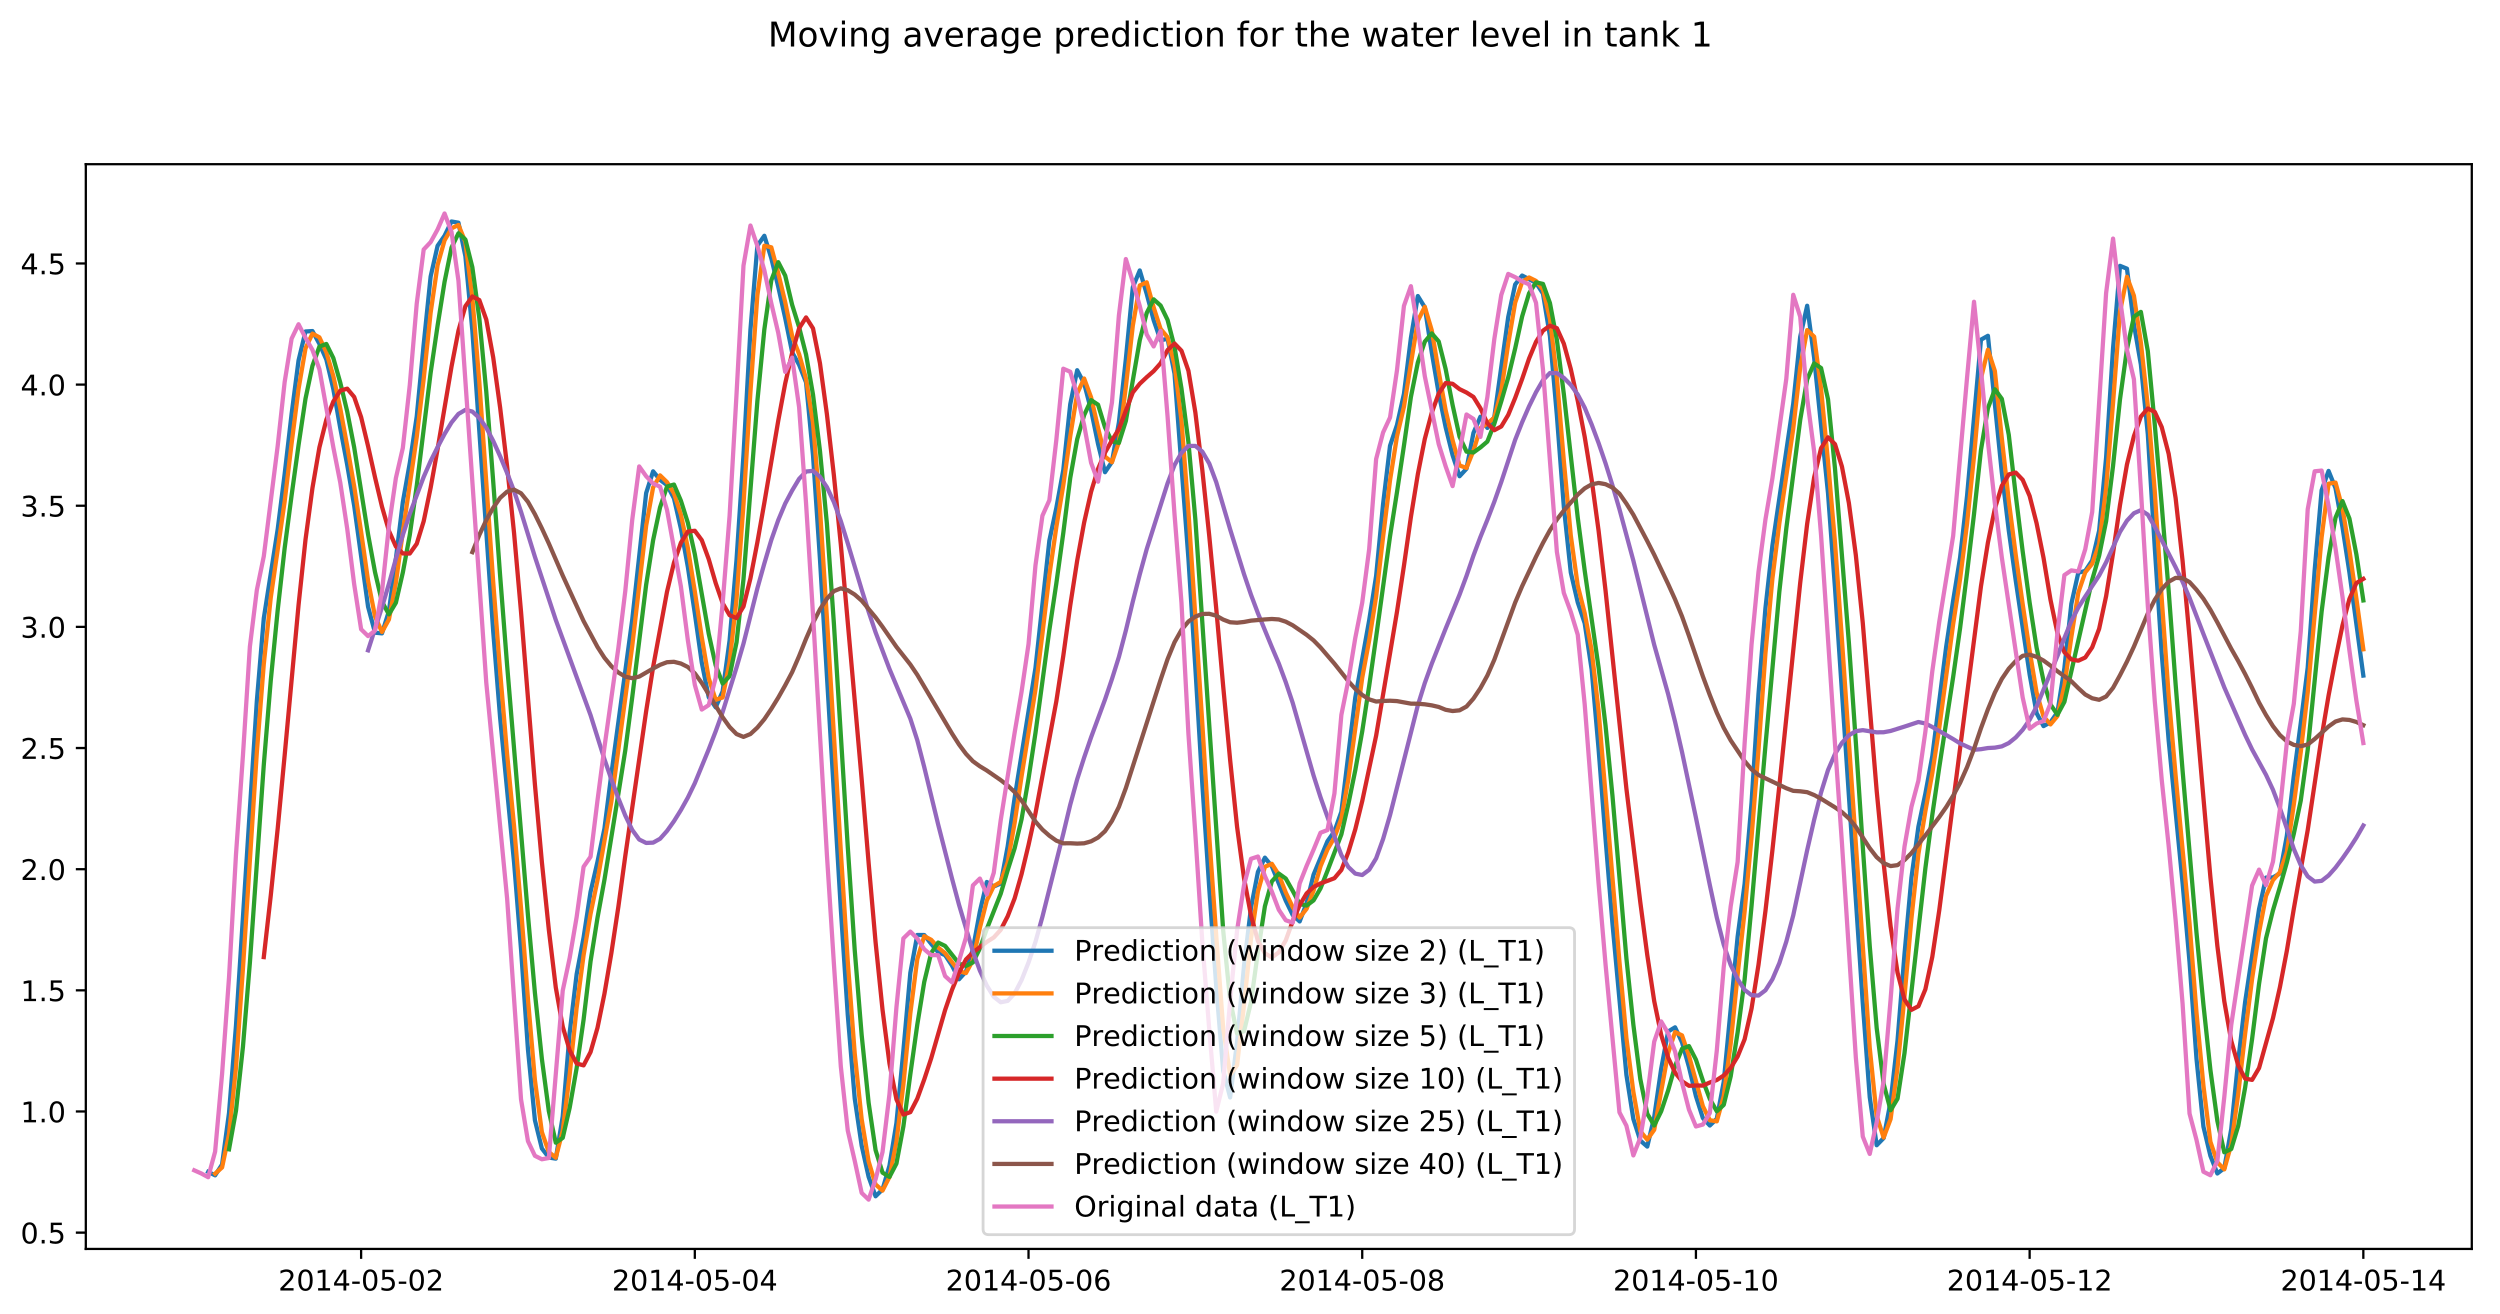 <?xml version="1.0" encoding="utf-8" standalone="no"?>
<!DOCTYPE svg PUBLIC "-//W3C//DTD SVG 1.1//EN"
  "http://www.w3.org/Graphics/SVG/1.1/DTD/svg11.dtd">
<!-- Created with matplotlib (http://matplotlib.org/) -->
<svg height="461pt" version="1.1" viewBox="0 0 877 461" width="877pt" xmlns="http://www.w3.org/2000/svg" xmlns:xlink="http://www.w3.org/1999/xlink">
 <defs>
  <style type="text/css">
*{stroke-linecap:butt;stroke-linejoin:round;}
  </style>
 </defs>
 <g id="figure_1">
  <g id="patch_1">
   <path d="M 0 461.998 
L 877.803 461.998 
L 877.803 0 
L 0 0 
z
" style="fill:#ffffff;"/>
  </g>
  <g id="axes_1">
   <g id="patch_2">
    <path d="M 30.103 438.12 
L 867.103 438.12 
L 867.103 57.6 
L 30.103 57.6 
z
" style="fill:#ffffff;"/>
   </g>
   <g id="matplotlib.axis_1">
    <g id="xtick_1">
     <g id="line2d_1">
      <defs>
       <path d="M 0 0 
L 0 3.5 
" id="m117c375066" style="stroke:#000000;stroke-width:0.8;"/>
      </defs>
      <g>
       <use style="stroke:#000000;stroke-width:0.8;" x="126.68" xlink:href="#m117c375066" y="438.12"/>
      </g>
     </g>
     <g id="text_1">
      <!-- 2014-05-02 -->
      <defs>
       <path d="M 19.188 8.297 
L 53.609 8.297 
L 53.609 0 
L 7.328 0 
L 7.328 8.297 
Q 12.938 14.109 22.625 23.891 
Q 32.328 33.688 34.812 36.531 
Q 39.547 41.844 41.422 45.531 
Q 43.312 49.219 43.312 52.781 
Q 43.312 58.594 39.234 62.25 
Q 35.156 65.922 28.609 65.922 
Q 23.969 65.922 18.812 64.312 
Q 13.672 62.703 7.812 59.422 
L 7.812 69.391 
Q 13.766 71.781 18.938 73 
Q 24.125 74.219 28.422 74.219 
Q 39.75 74.219 46.484 68.547 
Q 53.219 62.891 53.219 53.422 
Q 53.219 48.922 51.531 44.891 
Q 49.859 40.875 45.406 35.406 
Q 44.188 33.984 37.641 27.219 
Q 31.109 20.453 19.188 8.297 
z
" id="DejaVuSans-32"/>
       <path d="M 31.781 66.406 
Q 24.172 66.406 20.328 58.906 
Q 16.5 51.422 16.5 36.375 
Q 16.5 21.391 20.328 13.891 
Q 24.172 6.391 31.781 6.391 
Q 39.453 6.391 43.281 13.891 
Q 47.125 21.391 47.125 36.375 
Q 47.125 51.422 43.281 58.906 
Q 39.453 66.406 31.781 66.406 
z
M 31.781 74.219 
Q 44.047 74.219 50.516 64.516 
Q 56.984 54.828 56.984 36.375 
Q 56.984 17.969 50.516 8.266 
Q 44.047 -1.422 31.781 -1.422 
Q 19.531 -1.422 13.062 8.266 
Q 6.594 17.969 6.594 36.375 
Q 6.594 54.828 13.062 64.516 
Q 19.531 74.219 31.781 74.219 
z
" id="DejaVuSans-30"/>
       <path d="M 12.406 8.297 
L 28.516 8.297 
L 28.516 63.922 
L 10.984 60.406 
L 10.984 69.391 
L 28.422 72.906 
L 38.281 72.906 
L 38.281 8.297 
L 54.391 8.297 
L 54.391 0 
L 12.406 0 
z
" id="DejaVuSans-31"/>
       <path d="M 37.797 64.312 
L 12.891 25.391 
L 37.797 25.391 
z
M 35.203 72.906 
L 47.609 72.906 
L 47.609 25.391 
L 58.016 25.391 
L 58.016 17.188 
L 47.609 17.188 
L 47.609 0 
L 37.797 0 
L 37.797 17.188 
L 4.891 17.188 
L 4.891 26.703 
z
" id="DejaVuSans-34"/>
       <path d="M 4.891 31.391 
L 31.203 31.391 
L 31.203 23.391 
L 4.891 23.391 
z
" id="DejaVuSans-2d"/>
       <path d="M 10.797 72.906 
L 49.516 72.906 
L 49.516 64.594 
L 19.828 64.594 
L 19.828 46.734 
Q 21.969 47.469 24.109 47.828 
Q 26.266 48.188 28.422 48.188 
Q 40.625 48.188 47.75 41.5 
Q 54.891 34.812 54.891 23.391 
Q 54.891 11.625 47.562 5.094 
Q 40.234 -1.422 26.906 -1.422 
Q 22.312 -1.422 17.547 -0.641 
Q 12.797 0.141 7.719 1.703 
L 7.719 11.625 
Q 12.109 9.234 16.797 8.062 
Q 21.484 6.891 26.703 6.891 
Q 35.156 6.891 40.078 11.328 
Q 45.016 15.766 45.016 23.391 
Q 45.016 31 40.078 35.438 
Q 35.156 39.891 26.703 39.891 
Q 22.75 39.891 18.812 39.016 
Q 14.891 38.141 10.797 36.281 
z
" id="DejaVuSans-35"/>
      </defs>
      <g transform="translate(97.622 452.718)scale(0.1 -0.1)">
       <use xlink:href="#DejaVuSans-32"/>
       <use x="63.623" xlink:href="#DejaVuSans-30"/>
       <use x="127.246" xlink:href="#DejaVuSans-31"/>
       <use x="190.869" xlink:href="#DejaVuSans-34"/>
       <use x="254.492" xlink:href="#DejaVuSans-2d"/>
       <use x="290.576" xlink:href="#DejaVuSans-30"/>
       <use x="354.199" xlink:href="#DejaVuSans-35"/>
       <use x="417.822" xlink:href="#DejaVuSans-2d"/>
       <use x="453.906" xlink:href="#DejaVuSans-30"/>
       <use x="517.529" xlink:href="#DejaVuSans-32"/>
      </g>
     </g>
    </g>
    <g id="xtick_2">
     <g id="line2d_2">
      <g>
       <use style="stroke:#000000;stroke-width:0.8;" x="243.743" xlink:href="#m117c375066" y="438.12"/>
      </g>
     </g>
     <g id="text_2">
      <!-- 2014-05-04 -->
      <g transform="translate(214.685 452.718)scale(0.1 -0.1)">
       <use xlink:href="#DejaVuSans-32"/>
       <use x="63.623" xlink:href="#DejaVuSans-30"/>
       <use x="127.246" xlink:href="#DejaVuSans-31"/>
       <use x="190.869" xlink:href="#DejaVuSans-34"/>
       <use x="254.492" xlink:href="#DejaVuSans-2d"/>
       <use x="290.576" xlink:href="#DejaVuSans-30"/>
       <use x="354.199" xlink:href="#DejaVuSans-35"/>
       <use x="417.822" xlink:href="#DejaVuSans-2d"/>
       <use x="453.906" xlink:href="#DejaVuSans-30"/>
       <use x="517.529" xlink:href="#DejaVuSans-34"/>
      </g>
     </g>
    </g>
    <g id="xtick_3">
     <g id="line2d_3">
      <g>
       <use style="stroke:#000000;stroke-width:0.8;" x="360.806" xlink:href="#m117c375066" y="438.12"/>
      </g>
     </g>
     <g id="text_3">
      <!-- 2014-05-06 -->
      <defs>
       <path d="M 33.016 40.375 
Q 26.375 40.375 22.484 35.828 
Q 18.609 31.297 18.609 23.391 
Q 18.609 15.531 22.484 10.953 
Q 26.375 6.391 33.016 6.391 
Q 39.656 6.391 43.531 10.953 
Q 47.406 15.531 47.406 23.391 
Q 47.406 31.297 43.531 35.828 
Q 39.656 40.375 33.016 40.375 
z
M 52.594 71.297 
L 52.594 62.312 
Q 48.875 64.062 45.094 64.984 
Q 41.312 65.922 37.594 65.922 
Q 27.828 65.922 22.672 59.328 
Q 17.531 52.734 16.797 39.406 
Q 19.672 43.656 24.016 45.922 
Q 28.375 48.188 33.594 48.188 
Q 44.578 48.188 50.953 41.516 
Q 57.328 34.859 57.328 23.391 
Q 57.328 12.156 50.688 5.359 
Q 44.047 -1.422 33.016 -1.422 
Q 20.359 -1.422 13.672 8.266 
Q 6.984 17.969 6.984 36.375 
Q 6.984 53.656 15.188 63.938 
Q 23.391 74.219 37.203 74.219 
Q 40.922 74.219 44.703 73.484 
Q 48.484 72.75 52.594 71.297 
z
" id="DejaVuSans-36"/>
      </defs>
      <g transform="translate(331.748 452.718)scale(0.1 -0.1)">
       <use xlink:href="#DejaVuSans-32"/>
       <use x="63.623" xlink:href="#DejaVuSans-30"/>
       <use x="127.246" xlink:href="#DejaVuSans-31"/>
       <use x="190.869" xlink:href="#DejaVuSans-34"/>
       <use x="254.492" xlink:href="#DejaVuSans-2d"/>
       <use x="290.576" xlink:href="#DejaVuSans-30"/>
       <use x="354.199" xlink:href="#DejaVuSans-35"/>
       <use x="417.822" xlink:href="#DejaVuSans-2d"/>
       <use x="453.906" xlink:href="#DejaVuSans-30"/>
       <use x="517.529" xlink:href="#DejaVuSans-36"/>
      </g>
     </g>
    </g>
    <g id="xtick_4">
     <g id="line2d_4">
      <g>
       <use style="stroke:#000000;stroke-width:0.8;" x="477.869" xlink:href="#m117c375066" y="438.12"/>
      </g>
     </g>
     <g id="text_4">
      <!-- 2014-05-08 -->
      <defs>
       <path d="M 31.781 34.625 
Q 24.75 34.625 20.719 30.859 
Q 16.703 27.094 16.703 20.516 
Q 16.703 13.922 20.719 10.156 
Q 24.75 6.391 31.781 6.391 
Q 38.812 6.391 42.859 10.172 
Q 46.922 13.969 46.922 20.516 
Q 46.922 27.094 42.891 30.859 
Q 38.875 34.625 31.781 34.625 
z
M 21.922 38.812 
Q 15.578 40.375 12.031 44.719 
Q 8.5 49.078 8.5 55.328 
Q 8.5 64.062 14.719 69.141 
Q 20.953 74.219 31.781 74.219 
Q 42.672 74.219 48.875 69.141 
Q 55.078 64.062 55.078 55.328 
Q 55.078 49.078 51.531 44.719 
Q 48 40.375 41.703 38.812 
Q 48.828 37.156 52.797 32.312 
Q 56.781 27.484 56.781 20.516 
Q 56.781 9.906 50.312 4.234 
Q 43.844 -1.422 31.781 -1.422 
Q 19.734 -1.422 13.25 4.234 
Q 6.781 9.906 6.781 20.516 
Q 6.781 27.484 10.781 32.312 
Q 14.797 37.156 21.922 38.812 
z
M 18.312 54.391 
Q 18.312 48.734 21.844 45.562 
Q 25.391 42.391 31.781 42.391 
Q 38.141 42.391 41.719 45.562 
Q 45.312 48.734 45.312 54.391 
Q 45.312 60.062 41.719 63.234 
Q 38.141 66.406 31.781 66.406 
Q 25.391 66.406 21.844 63.234 
Q 18.312 60.062 18.312 54.391 
z
" id="DejaVuSans-38"/>
      </defs>
      <g transform="translate(448.811 452.718)scale(0.1 -0.1)">
       <use xlink:href="#DejaVuSans-32"/>
       <use x="63.623" xlink:href="#DejaVuSans-30"/>
       <use x="127.246" xlink:href="#DejaVuSans-31"/>
       <use x="190.869" xlink:href="#DejaVuSans-34"/>
       <use x="254.492" xlink:href="#DejaVuSans-2d"/>
       <use x="290.576" xlink:href="#DejaVuSans-30"/>
       <use x="354.199" xlink:href="#DejaVuSans-35"/>
       <use x="417.822" xlink:href="#DejaVuSans-2d"/>
       <use x="453.906" xlink:href="#DejaVuSans-30"/>
       <use x="517.529" xlink:href="#DejaVuSans-38"/>
      </g>
     </g>
    </g>
    <g id="xtick_5">
     <g id="line2d_5">
      <g>
       <use style="stroke:#000000;stroke-width:0.8;" x="594.932" xlink:href="#m117c375066" y="438.12"/>
      </g>
     </g>
     <g id="text_5">
      <!-- 2014-05-10 -->
      <g transform="translate(565.874 452.718)scale(0.1 -0.1)">
       <use xlink:href="#DejaVuSans-32"/>
       <use x="63.623" xlink:href="#DejaVuSans-30"/>
       <use x="127.246" xlink:href="#DejaVuSans-31"/>
       <use x="190.869" xlink:href="#DejaVuSans-34"/>
       <use x="254.492" xlink:href="#DejaVuSans-2d"/>
       <use x="290.576" xlink:href="#DejaVuSans-30"/>
       <use x="354.199" xlink:href="#DejaVuSans-35"/>
       <use x="417.822" xlink:href="#DejaVuSans-2d"/>
       <use x="453.906" xlink:href="#DejaVuSans-31"/>
       <use x="517.529" xlink:href="#DejaVuSans-30"/>
      </g>
     </g>
    </g>
    <g id="xtick_6">
     <g id="line2d_6">
      <g>
       <use style="stroke:#000000;stroke-width:0.8;" x="711.995" xlink:href="#m117c375066" y="438.12"/>
      </g>
     </g>
     <g id="text_6">
      <!-- 2014-05-12 -->
      <g transform="translate(682.937 452.718)scale(0.1 -0.1)">
       <use xlink:href="#DejaVuSans-32"/>
       <use x="63.623" xlink:href="#DejaVuSans-30"/>
       <use x="127.246" xlink:href="#DejaVuSans-31"/>
       <use x="190.869" xlink:href="#DejaVuSans-34"/>
       <use x="254.492" xlink:href="#DejaVuSans-2d"/>
       <use x="290.576" xlink:href="#DejaVuSans-30"/>
       <use x="354.199" xlink:href="#DejaVuSans-35"/>
       <use x="417.822" xlink:href="#DejaVuSans-2d"/>
       <use x="453.906" xlink:href="#DejaVuSans-31"/>
       <use x="517.529" xlink:href="#DejaVuSans-32"/>
      </g>
     </g>
    </g>
    <g id="xtick_7">
     <g id="line2d_7">
      <g>
       <use style="stroke:#000000;stroke-width:0.8;" x="829.058" xlink:href="#m117c375066" y="438.12"/>
      </g>
     </g>
     <g id="text_7">
      <!-- 2014-05-14 -->
      <g transform="translate(800 452.718)scale(0.1 -0.1)">
       <use xlink:href="#DejaVuSans-32"/>
       <use x="63.623" xlink:href="#DejaVuSans-30"/>
       <use x="127.246" xlink:href="#DejaVuSans-31"/>
       <use x="190.869" xlink:href="#DejaVuSans-34"/>
       <use x="254.492" xlink:href="#DejaVuSans-2d"/>
       <use x="290.576" xlink:href="#DejaVuSans-30"/>
       <use x="354.199" xlink:href="#DejaVuSans-35"/>
       <use x="417.822" xlink:href="#DejaVuSans-2d"/>
       <use x="453.906" xlink:href="#DejaVuSans-31"/>
       <use x="517.529" xlink:href="#DejaVuSans-34"/>
      </g>
     </g>
    </g>
   </g>
   <g id="matplotlib.axis_2">
    <g id="ytick_1">
     <g id="line2d_8">
      <defs>
       <path d="M 0 0 
L -3.5 0 
" id="md0970a3f0e" style="stroke:#000000;stroke-width:0.8;"/>
      </defs>
      <g>
       <use style="stroke:#000000;stroke-width:0.8;" x="30.103" xlink:href="#md0970a3f0e" y="432.407"/>
      </g>
     </g>
     <g id="text_8">
      <!-- 0.5 -->
      <defs>
       <path d="M 10.688 12.406 
L 21 12.406 
L 21 0 
L 10.688 0 
z
" id="DejaVuSans-2e"/>
      </defs>
      <g transform="translate(7.2 436.206)scale(0.1 -0.1)">
       <use xlink:href="#DejaVuSans-30"/>
       <use x="63.623" xlink:href="#DejaVuSans-2e"/>
       <use x="95.41" xlink:href="#DejaVuSans-35"/>
      </g>
     </g>
    </g>
    <g id="ytick_2">
     <g id="line2d_9">
      <g>
       <use style="stroke:#000000;stroke-width:0.8;" x="30.103" xlink:href="#md0970a3f0e" y="389.908"/>
      </g>
     </g>
     <g id="text_9">
      <!-- 1.0 -->
      <g transform="translate(7.2 393.707)scale(0.1 -0.1)">
       <use xlink:href="#DejaVuSans-31"/>
       <use x="63.623" xlink:href="#DejaVuSans-2e"/>
       <use x="95.41" xlink:href="#DejaVuSans-30"/>
      </g>
     </g>
    </g>
    <g id="ytick_3">
     <g id="line2d_10">
      <g>
       <use style="stroke:#000000;stroke-width:0.8;" x="30.103" xlink:href="#md0970a3f0e" y="347.409"/>
      </g>
     </g>
     <g id="text_10">
      <!-- 1.5 -->
      <g transform="translate(7.2 351.209)scale(0.1 -0.1)">
       <use xlink:href="#DejaVuSans-31"/>
       <use x="63.623" xlink:href="#DejaVuSans-2e"/>
       <use x="95.41" xlink:href="#DejaVuSans-35"/>
      </g>
     </g>
    </g>
    <g id="ytick_4">
     <g id="line2d_11">
      <g>
       <use style="stroke:#000000;stroke-width:0.8;" x="30.103" xlink:href="#md0970a3f0e" y="304.911"/>
      </g>
     </g>
     <g id="text_11">
      <!-- 2.0 -->
      <g transform="translate(7.2 308.71)scale(0.1 -0.1)">
       <use xlink:href="#DejaVuSans-32"/>
       <use x="63.623" xlink:href="#DejaVuSans-2e"/>
       <use x="95.41" xlink:href="#DejaVuSans-30"/>
      </g>
     </g>
    </g>
    <g id="ytick_5">
     <g id="line2d_12">
      <g>
       <use style="stroke:#000000;stroke-width:0.8;" x="30.103" xlink:href="#md0970a3f0e" y="262.412"/>
      </g>
     </g>
     <g id="text_12">
      <!-- 2.5 -->
      <g transform="translate(7.2 266.211)scale(0.1 -0.1)">
       <use xlink:href="#DejaVuSans-32"/>
       <use x="63.623" xlink:href="#DejaVuSans-2e"/>
       <use x="95.41" xlink:href="#DejaVuSans-35"/>
      </g>
     </g>
    </g>
    <g id="ytick_6">
     <g id="line2d_13">
      <g>
       <use style="stroke:#000000;stroke-width:0.8;" x="30.103" xlink:href="#md0970a3f0e" y="219.913"/>
      </g>
     </g>
     <g id="text_13">
      <!-- 3.0 -->
      <defs>
       <path d="M 40.578 39.312 
Q 47.656 37.797 51.625 33 
Q 55.609 28.219 55.609 21.188 
Q 55.609 10.406 48.188 4.484 
Q 40.766 -1.422 27.094 -1.422 
Q 22.516 -1.422 17.656 -0.516 
Q 12.797 0.391 7.625 2.203 
L 7.625 11.719 
Q 11.719 9.328 16.594 8.109 
Q 21.484 6.891 26.812 6.891 
Q 36.078 6.891 40.938 10.547 
Q 45.797 14.203 45.797 21.188 
Q 45.797 27.641 41.281 31.266 
Q 36.766 34.906 28.719 34.906 
L 20.219 34.906 
L 20.219 43.016 
L 29.109 43.016 
Q 36.375 43.016 40.234 45.922 
Q 44.094 48.828 44.094 54.297 
Q 44.094 59.906 40.109 62.906 
Q 36.141 65.922 28.719 65.922 
Q 24.656 65.922 20.016 65.031 
Q 15.375 64.156 9.812 62.312 
L 9.812 71.094 
Q 15.438 72.656 20.344 73.438 
Q 25.25 74.219 29.594 74.219 
Q 40.828 74.219 47.359 69.109 
Q 53.906 64.016 53.906 55.328 
Q 53.906 49.266 50.438 45.094 
Q 46.969 40.922 40.578 39.312 
z
" id="DejaVuSans-33"/>
      </defs>
      <g transform="translate(7.2 223.712)scale(0.1 -0.1)">
       <use xlink:href="#DejaVuSans-33"/>
       <use x="63.623" xlink:href="#DejaVuSans-2e"/>
       <use x="95.41" xlink:href="#DejaVuSans-30"/>
      </g>
     </g>
    </g>
    <g id="ytick_7">
     <g id="line2d_14">
      <g>
       <use style="stroke:#000000;stroke-width:0.8;" x="30.103" xlink:href="#md0970a3f0e" y="177.414"/>
      </g>
     </g>
     <g id="text_14">
      <!-- 3.5 -->
      <g transform="translate(7.2 181.214)scale(0.1 -0.1)">
       <use xlink:href="#DejaVuSans-33"/>
       <use x="63.623" xlink:href="#DejaVuSans-2e"/>
       <use x="95.41" xlink:href="#DejaVuSans-35"/>
      </g>
     </g>
    </g>
    <g id="ytick_8">
     <g id="line2d_15">
      <g>
       <use style="stroke:#000000;stroke-width:0.8;" x="30.103" xlink:href="#md0970a3f0e" y="134.916"/>
      </g>
     </g>
     <g id="text_15">
      <!-- 4.0 -->
      <g transform="translate(7.2 138.715)scale(0.1 -0.1)">
       <use xlink:href="#DejaVuSans-34"/>
       <use x="63.623" xlink:href="#DejaVuSans-2e"/>
       <use x="95.41" xlink:href="#DejaVuSans-30"/>
      </g>
     </g>
    </g>
    <g id="ytick_9">
     <g id="line2d_16">
      <g>
       <use style="stroke:#000000;stroke-width:0.8;" x="30.103" xlink:href="#md0970a3f0e" y="92.417"/>
      </g>
     </g>
     <g id="text_16">
      <!-- 4.5 -->
      <g transform="translate(7.2 96.216)scale(0.1 -0.1)">
       <use xlink:href="#DejaVuSans-34"/>
       <use x="63.623" xlink:href="#DejaVuSans-2e"/>
       <use x="95.41" xlink:href="#DejaVuSans-35"/>
      </g>
     </g>
    </g>
   </g>
   <g id="line2d_17">
    <path clip-path="url(#pd85636e959)" d="M 73.026 411.096 
L 75.465 412.301 
L 77.904 408.479 
L 80.343 390.372 
L 82.781 359.811 
L 90.098 245.948 
L 92.537 216.916 
L 97.414 185.689 
L 99.853 166.325 
L 102.292 145.243 
L 104.731 126.438 
L 107.17 116.286 
L 109.608 116.136 
L 112.047 120.636 
L 114.486 126.133 
L 116.925 136.466 
L 119.364 150.148 
L 121.802 163.079 
L 124.241 177.381 
L 129.119 212.837 
L 131.558 221.945 
L 133.996 222.178 
L 136.435 214.387 
L 138.874 196.058 
L 141.313 176.133 
L 143.752 162.421 
L 146.191 146.098 
L 148.629 120.783 
L 151.068 97.012 
L 153.507 86.229 
L 155.946 82.718 
L 158.385 77.699 
L 160.823 78.119 
L 163.262 89.899 
L 165.701 115.996 
L 173.017 221.459 
L 175.456 251.898 
L 180.334 302.543 
L 182.773 332.945 
L 185.212 368.169 
L 187.65 392.974 
L 190.089 402.884 
L 192.528 406.061 
L 194.967 406.447 
L 197.406 391.645 
L 199.844 362.279 
L 202.283 341.763 
L 204.722 328.883 
L 207.161 312.898 
L 209.6 302.307 
L 212.038 290.674 
L 214.477 271.464 
L 221.794 217.32 
L 226.671 172.968 
L 229.11 165.347 
L 231.549 168.338 
L 233.988 170.169 
L 236.427 174.809 
L 238.865 185.463 
L 241.304 198.903 
L 243.743 215.203 
L 246.182 232.442 
L 248.621 244.583 
L 251.059 248.129 
L 253.498 242.555 
L 255.937 224.708 
L 258.376 196.33 
L 260.815 159.617 
L 263.253 115.702 
L 265.692 86.15 
L 268.131 82.718 
L 270.57 90.576 
L 273.009 100.605 
L 275.448 111.577 
L 277.886 123.616 
L 280.325 127.956 
L 282.764 134.138 
L 285.203 159.713 
L 287.642 196.1 
L 294.958 318.873 
L 297.397 356.011 
L 299.836 385.363 
L 302.274 401.902 
L 304.713 412.842 
L 307.152 419.651 
L 309.591 417.253 
L 312.03 408.901 
L 314.469 393.948 
L 316.907 368.572 
L 319.346 341.278 
L 321.785 327.997 
L 324.224 328.009 
L 326.663 331.109 
L 329.101 334.024 
L 331.54 335.06 
L 333.979 338.754 
L 336.418 343.529 
L 338.857 340.824 
L 341.295 332.961 
L 343.734 319.756 
L 346.173 309.403 
L 348.612 310.964 
L 351.051 309.949 
L 353.489 296.945 
L 355.928 279.957 
L 363.245 234.298 
L 368.122 189.611 
L 370.561 178.187 
L 373 164.89 
L 375.439 141.827 
L 377.878 129.876 
L 380.316 134.507 
L 382.755 143.875 
L 385.194 155.74 
L 387.633 165.648 
L 390.072 162.046 
L 392.51 148.176 
L 394.949 125.939 
L 397.388 100.768 
L 399.827 94.877 
L 402.266 103.105 
L 404.705 112.327 
L 407.143 119.424 
L 409.582 118.817 
L 412.021 131.099 
L 416.899 195.92 
L 419.337 234.409 
L 421.776 275.057 
L 424.215 311.684 
L 426.654 345.942 
L 429.093 375.595 
L 431.531 384.981 
L 433.97 365.504 
L 436.409 338.698 
L 438.848 318.423 
L 441.287 305.855 
L 443.726 300.872 
L 446.164 303.903 
L 451.042 315.958 
L 453.481 320.984 
L 455.92 323.239 
L 458.358 316.784 
L 460.797 306.826 
L 465.675 295.1 
L 468.114 291.652 
L 470.552 284.778 
L 475.43 244.723 
L 480.308 217.611 
L 482.746 202.013 
L 485.185 176.827 
L 487.624 156.376 
L 490.063 149.084 
L 492.502 138.169 
L 494.941 118.598 
L 497.379 103.853 
L 499.818 107.806 
L 502.257 123.592 
L 504.696 137.983 
L 507.135 149.878 
L 509.573 159.679 
L 512.012 167.059 
L 514.451 164.42 
L 516.89 151.861 
L 519.329 146.185 
L 521.767 150.117 
L 524.206 146.298 
L 529.084 111.209 
L 531.523 99.784 
L 533.962 96.663 
L 538.839 99.219 
L 541.278 102.995 
L 543.717 117.939 
L 546.156 145.788 
L 548.594 177.782 
L 551.033 200.823 
L 553.472 211.33 
L 555.911 218.647 
L 558.35 234.864 
L 560.788 262.805 
L 563.227 294.247 
L 565.666 324.15 
L 570.544 377.075 
L 572.982 392.559 
L 575.421 400.11 
L 577.86 402.218 
L 580.299 391.832 
L 582.738 374.976 
L 585.177 361.861 
L 587.615 360.391 
L 590.054 365.661 
L 592.493 374.319 
L 594.932 384.528 
L 597.371 392.218 
L 599.809 394.828 
L 602.248 392.462 
L 604.687 379.511 
L 609.565 328.554 
L 612.003 310.127 
L 614.442 281.604 
L 616.881 243.465 
L 619.32 213.342 
L 621.759 191.429 
L 629.075 141.56 
L 631.514 118.149 
L 633.953 107.258 
L 636.392 125.443 
L 641.269 173.027 
L 643.708 206.152 
L 653.463 351.958 
L 655.902 384.836 
L 658.341 401.75 
L 660.78 399.238 
L 663.219 386.47 
L 665.657 364.976 
L 668.096 334.727 
L 670.535 307.881 
L 672.974 290.012 
L 675.413 278.428 
L 677.851 265.278 
L 682.729 226.823 
L 685.168 210.648 
L 687.607 195.558 
L 690.045 173.938 
L 694.923 119.162 
L 697.362 117.802 
L 702.239 165.763 
L 704.678 186.088 
L 707.117 203.618 
L 711.995 236.598 
L 714.434 250.157 
L 716.872 254.717 
L 719.311 253.368 
L 721.75 249.861 
L 724.189 234.359 
L 726.628 211.831 
L 729.066 200.916 
L 731.505 200.283 
L 733.944 196.58 
L 736.383 186.146 
L 738.822 160.536 
L 741.26 122.145 
L 743.699 93.262 
L 746.138 94.253 
L 748.577 113.759 
L 751.016 127.874 
L 753.455 152.343 
L 755.893 192.099 
L 758.332 229.262 
L 760.771 259.76 
L 765.649 309.795 
L 768.087 337.458 
L 770.526 371.361 
L 772.965 395.246 
L 775.404 405.45 
L 777.843 411.655 
L 780.281 409.795 
L 782.72 396.066 
L 785.159 372.174 
L 787.598 351.47 
L 792.476 318.921 
L 794.914 307.863 
L 797.353 307.804 
L 799.792 306.41 
L 802.231 293.151 
L 804.67 272.217 
L 807.108 253.657 
L 809.547 234.174 
L 811.986 200.055 
L 814.425 171.997 
L 816.864 165.209 
L 819.302 171.261 
L 821.741 184.913 
L 824.18 200.856 
L 829.058 236.992 
L 829.058 236.992 
" style="fill:none;stroke:#1f77b4;stroke-linecap:square;stroke-width:1.5;"/>
   </g>
   <g id="line2d_18">
    <path clip-path="url(#pd85636e959)" d="M 75.465 411.718 
L 77.904 409.533 
L 80.343 397.902 
L 82.781 374.539 
L 85.22 339.814 
L 90.098 263.905 
L 92.537 232.965 
L 94.976 209.663 
L 99.853 175.935 
L 102.292 155.569 
L 104.731 136.434 
L 107.17 122.21 
L 109.608 117.03 
L 112.047 118.342 
L 114.486 123.595 
L 116.925 131.895 
L 119.364 143.269 
L 121.802 156.526 
L 124.241 170.546 
L 126.68 186.564 
L 129.119 203.719 
L 131.558 216.273 
L 133.996 221.701 
L 136.435 217.306 
L 138.874 204.443 
L 141.313 186.609 
L 146.191 153.302 
L 148.629 132.899 
L 151.068 109.696 
L 153.507 92.987 
L 155.946 84.32 
L 158.385 80.111 
L 160.823 78.913 
L 163.262 84.898 
L 165.701 104.445 
L 168.14 133.923 
L 173.017 204.232 
L 175.456 235.766 
L 177.895 264.566 
L 180.334 289.822 
L 182.773 318.597 
L 185.212 350.508 
L 187.65 378.884 
L 190.089 397.134 
L 192.528 404.146 
L 194.967 406.116 
L 197.406 396.653 
L 199.844 376.928 
L 202.283 353.53 
L 204.722 335.086 
L 207.161 320.61 
L 209.6 308.782 
L 214.477 281.159 
L 219.355 244.835 
L 221.794 226.553 
L 226.671 184.408 
L 229.11 171 
L 231.549 166.768 
L 233.988 169.134 
L 236.427 173.076 
L 238.865 180.55 
L 241.304 192.233 
L 243.743 207.48 
L 246.182 223.552 
L 248.621 237.933 
L 251.059 245.503 
L 253.498 244.675 
L 255.937 232.253 
L 258.376 210.143 
L 260.815 176.961 
L 263.253 137.472 
L 265.692 103.508 
L 268.131 86.206 
L 270.57 86.757 
L 273.009 95.843 
L 275.448 105.996 
L 277.886 117.869 
L 280.325 124.23 
L 282.764 132.91 
L 285.203 148.295 
L 287.642 178.339 
L 290.08 216.768 
L 294.958 298.616 
L 297.397 337.291 
L 299.836 369.541 
L 302.274 392.644 
L 304.713 407.428 
L 307.152 415.502 
L 309.591 417.661 
L 312.03 412.875 
L 314.469 400.526 
L 316.907 380.421 
L 319.346 355.444 
L 321.785 336.454 
L 324.224 328.402 
L 326.663 329.675 
L 329.101 332.42 
L 331.54 334.376 
L 336.418 340.713 
L 338.857 341.358 
L 341.295 336.851 
L 343.734 325.509 
L 346.173 315.904 
L 348.612 310.845 
L 351.051 309.366 
L 353.489 302.54 
L 355.928 288.695 
L 358.367 272.324 
L 363.245 241.885 
L 365.684 222.304 
L 368.122 201.722 
L 370.561 184.897 
L 373 170.228 
L 375.439 153.041 
L 377.878 138.021 
L 380.316 132.786 
L 382.755 139.386 
L 385.194 150.028 
L 387.633 160.147 
L 390.072 162.142 
L 392.51 155.105 
L 394.949 135.669 
L 397.388 114.253 
L 399.827 100.137 
L 402.266 99.03 
L 404.705 107.843 
L 407.143 115.394 
L 409.582 118.318 
L 412.021 127.909 
L 414.46 147.535 
L 416.899 179.311 
L 421.776 253.849 
L 424.215 293.583 
L 426.654 328.205 
L 429.093 360.609 
L 431.531 377.069 
L 433.97 373.65 
L 436.409 352.472 
L 438.848 329.279 
L 441.287 312.706 
L 443.726 304.061 
L 446.164 303.025 
L 448.603 306.856 
L 451.042 313.083 
L 453.481 318.244 
L 455.92 321.877 
L 458.358 318.795 
L 460.797 312.438 
L 463.236 303.911 
L 465.675 297.982 
L 468.114 293.795 
L 470.552 287.225 
L 472.991 273.444 
L 477.869 237.756 
L 480.308 224.631 
L 482.746 209.282 
L 485.185 188.352 
L 487.624 168.458 
L 490.063 153.066 
L 492.502 142.686 
L 497.379 112.532 
L 499.818 107.639 
L 502.257 115.861 
L 504.696 130.392 
L 507.135 143.909 
L 509.573 154.451 
L 512.012 163.293 
L 514.451 164.146 
L 516.89 158.081 
L 519.329 150.23 
L 521.767 148.545 
L 524.206 146.521 
L 526.645 137.179 
L 529.084 120.583 
L 531.523 106.17 
L 533.962 98.934 
L 536.4 97.339 
L 538.839 98.557 
L 541.278 101.56 
L 543.717 111.876 
L 546.156 132.606 
L 548.594 161.734 
L 551.033 187.862 
L 553.472 205.428 
L 555.911 215.105 
L 558.35 228.122 
L 560.788 249.422 
L 568.105 337.412 
L 570.544 364.164 
L 572.982 383.018 
L 575.421 396.812 
L 577.86 399.78 
L 580.299 396.327 
L 585.177 369.423 
L 587.615 362.063 
L 590.054 363.212 
L 592.493 370.368 
L 597.371 388.073 
L 599.809 392.976 
L 602.248 393.363 
L 604.687 384.505 
L 607.126 366.071 
L 609.565 341.9 
L 612.003 319.814 
L 614.442 293.709 
L 616.881 263.088 
L 619.32 229.186 
L 621.759 202.971 
L 624.198 183.55 
L 629.075 150.304 
L 631.514 128.846 
L 633.953 115.799 
L 636.392 118.101 
L 638.83 136.407 
L 641.269 161.947 
L 643.708 190.212 
L 646.147 224.369 
L 655.902 367.54 
L 658.341 391.49 
L 660.78 399.059 
L 663.219 392.579 
L 665.657 374.544 
L 668.096 349.572 
L 670.535 322.151 
L 672.974 299.596 
L 675.413 284.618 
L 677.851 271.194 
L 680.29 255.344 
L 685.168 218.925 
L 687.607 203.095 
L 690.045 183.668 
L 692.484 160.113 
L 694.923 132.737 
L 697.362 122.689 
L 699.801 130.172 
L 702.239 153.757 
L 704.678 175.696 
L 707.117 194.617 
L 709.556 211.914 
L 711.995 228.29 
L 714.434 242.94 
L 716.872 251.374 
L 719.311 254.12 
L 721.75 251.177 
L 724.189 240.549 
L 726.628 223.486 
L 729.066 207.919 
L 731.505 200.768 
L 733.944 197.751 
L 736.383 190.921 
L 738.822 171.253 
L 741.26 141.298 
L 743.699 109.331 
L 746.138 97.109 
L 748.577 103.74 
L 751.016 120.184 
L 753.455 142.467 
L 755.893 172.41 
L 758.332 210.059 
L 760.771 244.022 
L 763.21 272.096 
L 768.087 323.894 
L 770.526 355.181 
L 772.965 380.862 
L 775.404 400.509 
L 777.843 407.725 
L 780.281 410.209 
L 782.72 401.469 
L 785.159 383.888 
L 787.598 362.586 
L 790.037 343.375 
L 792.476 327.084 
L 794.914 314.304 
L 797.353 308.755 
L 799.792 305.963 
L 802.231 298.947 
L 804.67 282.238 
L 807.108 263.779 
L 809.547 242.921 
L 814.425 188.48 
L 816.864 169.693 
L 819.302 169.285 
L 821.741 178.304 
L 824.18 193.05 
L 826.619 209.983 
L 829.058 227.769 
L 829.058 227.769 
" style="fill:none;stroke:#ff7f0e;stroke-linecap:square;stroke-width:1.5;"/>
   </g>
   <g id="line2d_19">
    <path clip-path="url(#pd85636e959)" d="M 80.343 403.18 
L 82.781 389.644 
L 85.22 367.28 
L 87.659 337.7 
L 92.537 268.318 
L 94.976 238.774 
L 97.414 214.054 
L 99.853 192.328 
L 102.292 173.772 
L 104.731 156.136 
L 107.17 139.856 
L 109.608 128.315 
L 112.047 121.58 
L 114.486 120.671 
L 116.925 125.592 
L 119.364 134.216 
L 121.802 144.369 
L 124.241 156.914 
L 129.119 187.463 
L 131.558 200.716 
L 133.996 211.102 
L 136.435 215.518 
L 138.874 211.444 
L 141.313 200.837 
L 143.752 187.634 
L 146.191 170.405 
L 151.068 130.786 
L 153.507 114.231 
L 155.946 98.905 
L 158.385 86.872 
L 160.823 81.84 
L 163.262 84.026 
L 165.701 93.746 
L 168.14 111.602 
L 170.579 137.323 
L 173.017 168.938 
L 175.456 202.122 
L 177.895 233.395 
L 185.212 321.161 
L 187.65 348.348 
L 190.089 371.458 
L 192.528 389.755 
L 194.967 400.859 
L 197.406 399.145 
L 199.844 388.581 
L 202.283 374.697 
L 204.722 357.71 
L 207.161 337.277 
L 209.6 321.975 
L 212.038 308.635 
L 216.916 278.512 
L 219.355 263.17 
L 221.794 244.517 
L 226.671 205.119 
L 229.11 189.528 
L 231.549 177.98 
L 233.988 170.668 
L 236.427 169.984 
L 238.865 175.665 
L 241.304 183.407 
L 243.743 194.412 
L 248.621 222.321 
L 251.059 233.383 
L 253.498 239.782 
L 255.937 237.185 
L 258.376 225.337 
L 260.815 203.199 
L 265.692 140.637 
L 268.131 115.57 
L 270.57 98.335 
L 273.009 91.966 
L 275.448 96.685 
L 277.886 106.952 
L 280.325 114.78 
L 282.764 124.377 
L 285.203 138.423 
L 287.642 158.186 
L 290.08 183.716 
L 292.519 218.594 
L 297.397 297.113 
L 299.836 333.315 
L 302.274 363.135 
L 304.713 386.861 
L 307.152 403.447 
L 309.591 411.358 
L 312.03 412.862 
L 314.469 408.176 
L 316.907 395.154 
L 319.346 376.827 
L 321.785 359.452 
L 324.224 344.47 
L 326.663 334.316 
L 329.101 330.651 
L 331.54 331.829 
L 336.418 338.037 
L 338.857 338.839 
L 341.295 337.612 
L 343.734 332.717 
L 346.173 325.872 
L 351.051 313.522 
L 353.489 305.285 
L 355.928 297.602 
L 358.367 287.374 
L 360.806 273.159 
L 363.245 257.114 
L 368.122 220.975 
L 370.561 204.657 
L 373 186.989 
L 375.439 167.669 
L 377.878 154.087 
L 380.316 145.627 
L 382.755 140.362 
L 385.194 141.967 
L 387.633 149.891 
L 390.072 154.835 
L 392.51 155.359 
L 394.949 147.661 
L 399.827 119.352 
L 402.266 109.794 
L 404.705 105.013 
L 407.143 107.187 
L 409.582 112.232 
L 412.021 121.676 
L 414.46 136.29 
L 416.899 155.114 
L 419.337 182.284 
L 424.215 254.518 
L 429.093 326.388 
L 431.531 350.915 
L 433.97 362.567 
L 436.409 361.721 
L 438.848 351.559 
L 441.287 333.825 
L 443.726 317.916 
L 446.164 309.185 
L 448.603 306.456 
L 451.042 308.198 
L 453.481 312.507 
L 455.92 317.145 
L 458.358 317.66 
L 460.797 315.857 
L 463.236 311.642 
L 465.675 305.503 
L 470.552 292.701 
L 472.991 282.107 
L 475.43 270.225 
L 477.869 256.564 
L 480.308 240.608 
L 482.746 223.458 
L 487.624 188.119 
L 490.063 172.645 
L 492.502 156.342 
L 494.941 139.279 
L 497.379 127.153 
L 499.818 119.851 
L 502.257 116.956 
L 504.696 119.777 
L 507.135 129.468 
L 509.573 142.107 
L 512.012 153.169 
L 514.451 158.438 
L 516.89 158.72 
L 519.329 156.961 
L 521.767 154.895 
L 524.206 148.657 
L 526.645 140.781 
L 529.084 132.396 
L 531.523 122.221 
L 533.962 111.015 
L 536.4 102.887 
L 538.839 99.048 
L 541.278 99.601 
L 543.717 106.31 
L 546.156 119.251 
L 548.594 138.238 
L 553.472 181.572 
L 555.911 200.176 
L 560.788 234.185 
L 563.227 254.572 
L 565.666 279.313 
L 570.544 336.197 
L 572.982 359.47 
L 575.421 378.543 
L 577.86 390.698 
L 580.299 394.82 
L 582.738 389.858 
L 585.177 382.541 
L 587.615 373.971 
L 590.054 367.918 
L 592.493 366.965 
L 594.932 371.739 
L 597.371 379.108 
L 599.809 385.513 
L 602.248 389.829 
L 604.687 387.59 
L 607.126 377.574 
L 609.565 362.125 
L 612.003 343.693 
L 614.442 317.782 
L 619.32 261.563 
L 624.198 207.516 
L 626.636 185.389 
L 631.514 147.312 
L 633.953 133.086 
L 636.392 127.485 
L 638.83 129.103 
L 641.269 140.072 
L 643.708 164.305 
L 648.586 225.43 
L 651.024 260.353 
L 653.463 297.002 
L 655.902 331.826 
L 658.341 360.625 
L 660.78 380.219 
L 663.219 389.482 
L 665.657 385.426 
L 668.096 369.438 
L 675.413 304.662 
L 677.851 285.869 
L 680.29 269.211 
L 685.168 237.466 
L 687.607 220.297 
L 690.045 200.93 
L 692.484 180.327 
L 694.923 157.865 
L 697.362 143.188 
L 699.801 136.573 
L 702.239 139.919 
L 704.678 152.538 
L 707.117 173.701 
L 709.556 193.454 
L 711.995 211.409 
L 714.434 227.211 
L 716.872 238.861 
L 719.311 247.111 
L 721.75 250.769 
L 724.189 246.216 
L 733.944 203.383 
L 736.383 194.919 
L 738.822 182.865 
L 741.26 163.411 
L 743.699 140.057 
L 746.138 122.48 
L 748.577 111.102 
L 751.016 109.415 
L 753.455 123.181 
L 755.893 148.95 
L 758.332 177.185 
L 760.771 207.35 
L 763.21 240.097 
L 765.649 270.331 
L 770.526 327.17 
L 772.965 352.435 
L 775.404 375.289 
L 777.843 393.179 
L 780.281 404.224 
L 782.72 403.062 
L 785.159 394.995 
L 787.598 381.47 
L 790.037 364.452 
L 792.476 345.12 
L 794.914 329.17 
L 797.353 319.372 
L 799.792 311.146 
L 802.231 302.513 
L 804.67 292.464 
L 807.108 280.831 
L 809.547 263.013 
L 814.425 214.551 
L 816.864 195.486 
L 819.302 181.593 
L 821.741 175.781 
L 824.18 181.913 
L 826.619 194.494 
L 829.058 210.627 
L 829.058 210.627 
" style="fill:none;stroke:#2ca02c;stroke-linecap:square;stroke-width:1.5;"/>
   </g>
   <g id="line2d_20">
    <path clip-path="url(#pd85636e959)" d="M 92.537 335.749 
L 94.976 314.209 
L 97.414 290.667 
L 99.853 265.014 
L 104.731 212.227 
L 107.17 189.315 
L 109.608 171.185 
L 112.047 156.954 
L 114.486 147.222 
L 116.925 140.864 
L 119.364 137.036 
L 121.802 136.342 
L 124.241 139.247 
L 126.68 146.334 
L 129.119 156.527 
L 131.558 167.466 
L 133.996 177.735 
L 136.435 186.216 
L 138.874 191.721 
L 141.313 194.15 
L 143.752 194.175 
L 146.191 190.753 
L 148.629 182.855 
L 151.068 171.115 
L 153.507 157.534 
L 158.385 128.638 
L 160.823 116.016 
L 163.262 107.406 
L 165.701 103.989 
L 168.14 105.253 
L 170.579 112.097 
L 173.017 125.389 
L 175.456 143.074 
L 177.895 163.571 
L 180.334 187.039 
L 182.773 214.62 
L 187.65 275.235 
L 190.089 302.427 
L 192.528 326.116 
L 194.967 346.388 
L 197.406 360.153 
L 199.844 368.464 
L 202.283 373.078 
L 204.722 373.732 
L 207.161 369.068 
L 209.6 360.56 
L 212.038 348.608 
L 214.477 334.276 
L 216.916 318.111 
L 219.355 300.224 
L 226.671 249.487 
L 229.11 234.02 
L 233.988 207.593 
L 236.427 197.402 
L 238.865 190.392 
L 241.304 186.468 
L 243.743 186.196 
L 246.182 189.492 
L 248.621 196.153 
L 251.059 204.524 
L 253.498 211.595 
L 255.937 215.798 
L 258.376 216.827 
L 260.815 212.76 
L 263.253 202.875 
L 265.692 190.209 
L 268.131 176.378 
L 273.009 147.582 
L 275.448 134.526 
L 277.886 123.794 
L 280.325 115.175 
L 282.764 111.356 
L 285.203 115.195 
L 287.642 127.435 
L 290.08 145.334 
L 292.519 166.687 
L 294.958 190.993 
L 299.836 245.75 
L 302.274 273.426 
L 304.713 302.728 
L 307.152 330.528 
L 309.591 354.235 
L 312.03 373.088 
L 314.469 385.656 
L 316.907 391.007 
L 319.346 390.137 
L 321.785 385.405 
L 324.224 378.666 
L 326.663 371.246 
L 331.54 354.328 
L 333.979 347.202 
L 336.418 341.254 
L 338.857 336.578 
L 341.295 334.131 
L 346.173 330.413 
L 348.612 328.864 
L 351.051 326.181 
L 353.489 321.449 
L 355.928 315.16 
L 358.367 306.623 
L 360.806 296.425 
L 363.245 285.318 
L 370.561 246.016 
L 373 230.074 
L 375.439 212.391 
L 377.878 196.66 
L 380.316 183.301 
L 382.755 172.51 
L 385.194 164.478 
L 387.633 158.78 
L 390.072 154.461 
L 392.51 150.493 
L 397.388 137.669 
L 399.827 134.622 
L 402.266 132.314 
L 404.705 130.186 
L 407.143 127.424 
L 409.582 122.801 
L 412.021 120.514 
L 414.46 123.042 
L 416.899 130.063 
L 419.337 144.736 
L 421.776 164.921 
L 424.215 188.097 
L 426.654 213.488 
L 429.093 240.751 
L 431.531 266.6 
L 433.97 290.088 
L 436.409 308.12 
L 438.848 321.123 
L 441.287 330.107 
L 443.726 334.416 
L 446.164 335.876 
L 448.603 334.088 
L 451.042 329.879 
L 453.481 323.166 
L 455.92 317.531 
L 458.358 313.422 
L 460.797 311.156 
L 463.236 309.92 
L 468.114 308.076 
L 470.552 305.18 
L 472.991 298.982 
L 475.43 290.933 
L 477.869 281.034 
L 482.746 258.08 
L 487.624 229.172 
L 490.063 214.605 
L 492.502 198.475 
L 494.941 181.369 
L 497.379 166.331 
L 499.818 153.985 
L 502.257 144.8 
L 504.696 138.059 
L 507.135 134.373 
L 509.573 134.63 
L 512.012 136.51 
L 514.451 137.697 
L 516.89 139.248 
L 519.329 143.215 
L 521.767 148.501 
L 524.206 150.913 
L 526.645 149.61 
L 529.084 145.558 
L 531.523 139.591 
L 533.962 132.955 
L 536.4 125.772 
L 538.839 119.915 
L 541.278 115.999 
L 543.717 114.266 
L 546.156 115.133 
L 548.594 120.562 
L 551.033 129.47 
L 553.472 140.587 
L 555.911 153.243 
L 558.35 168.227 
L 560.788 186.212 
L 563.227 207.232 
L 570.544 276.7 
L 575.421 316.557 
L 577.86 335.005 
L 580.299 351.194 
L 582.738 363.028 
L 585.177 371.006 
L 587.615 376.257 
L 590.054 379.308 
L 592.493 380.893 
L 594.932 380.798 
L 597.371 380.825 
L 599.809 379.742 
L 602.248 378.873 
L 604.687 377.278 
L 607.126 374.656 
L 609.565 370.616 
L 612.003 364.603 
L 614.442 353.805 
L 616.881 338.432 
L 619.32 319.568 
L 621.759 298.275 
L 624.198 275.605 
L 631.514 204.437 
L 633.953 183.755 
L 636.392 167.5 
L 638.83 157.246 
L 641.269 153.413 
L 643.708 155.808 
L 646.147 163.666 
L 648.586 176.457 
L 651.024 194.728 
L 653.463 218.537 
L 658.341 277.435 
L 660.78 302.824 
L 663.219 324.917 
L 665.657 341.214 
L 668.096 350.632 
L 670.535 354.252 
L 672.974 352.983 
L 675.413 347.072 
L 677.851 335.647 
L 680.29 319.325 
L 687.607 262.48 
L 694.923 205.655 
L 697.362 190.327 
L 699.801 178.435 
L 702.239 170.424 
L 704.678 166.433 
L 707.117 165.783 
L 709.556 168.321 
L 711.995 173.991 
L 714.434 183.565 
L 716.872 195.7 
L 719.311 210.406 
L 721.75 222.111 
L 724.189 228.812 
L 726.628 231.325 
L 729.066 231.778 
L 731.505 230.658 
L 733.944 227.076 
L 736.383 220.568 
L 738.822 209.152 
L 741.26 194.053 
L 743.699 177.131 
L 746.138 162.931 
L 748.577 153.011 
L 751.016 146.14 
L 753.455 143.296 
L 755.893 144.503 
L 758.332 149.832 
L 760.771 159.226 
L 763.21 174.756 
L 765.649 196.756 
L 768.087 223.595 
L 772.965 279.893 
L 775.404 307.693 
L 777.843 331.755 
L 780.281 351.232 
L 782.72 365.116 
L 785.159 373.715 
L 787.598 378.379 
L 790.037 378.816 
L 792.476 374.672 
L 797.353 357.183 
L 799.792 346.308 
L 802.231 333.483 
L 804.67 318.792 
L 809.547 291.192 
L 814.425 258.532 
L 816.864 243.975 
L 819.302 231.212 
L 821.741 219.397 
L 824.18 210.101 
L 826.619 204.523 
L 829.058 203.056 
L 829.058 203.056 
" style="fill:none;stroke:#d62728;stroke-linecap:square;stroke-width:1.5;"/>
   </g>
   <g id="line2d_21">
    <path clip-path="url(#pd85636e959)" d="M 129.119 228.138 
L 133.996 213.024 
L 136.435 204.808 
L 138.874 196.03 
L 141.313 187.669 
L 143.752 180.239 
L 148.629 167.307 
L 151.068 161.734 
L 153.507 156.852 
L 155.946 152.265 
L 158.385 148.212 
L 160.823 145.209 
L 163.262 143.785 
L 165.701 144.374 
L 168.14 146.615 
L 170.579 150.014 
L 173.017 154.68 
L 175.456 160.075 
L 177.895 165.934 
L 180.334 172.267 
L 182.773 179.524 
L 187.65 195.345 
L 194.967 217.475 
L 202.283 237.506 
L 207.161 250.85 
L 212.038 266.343 
L 214.477 273.43 
L 216.916 280.011 
L 219.355 286.109 
L 221.794 291.147 
L 224.232 294.501 
L 226.671 295.705 
L 229.11 295.596 
L 231.549 294.241 
L 233.988 291.493 
L 236.427 288.074 
L 238.865 284.159 
L 241.304 279.782 
L 243.743 274.74 
L 248.621 262.868 
L 251.059 256.544 
L 253.498 249.788 
L 258.376 234.163 
L 260.815 225.792 
L 265.692 206.373 
L 268.131 197.663 
L 270.57 189.435 
L 273.009 182.458 
L 275.448 176.644 
L 277.886 172.061 
L 280.325 167.985 
L 282.764 165.407 
L 285.203 165.179 
L 287.642 167.257 
L 290.08 170.899 
L 292.519 176.108 
L 294.958 182.795 
L 297.397 190.604 
L 302.274 206.844 
L 304.713 214.598 
L 307.152 221.821 
L 312.03 234.683 
L 319.346 252.119 
L 321.785 259.662 
L 324.224 269.104 
L 329.101 289.208 
L 333.979 308.26 
L 336.418 317.374 
L 341.295 333.774 
L 343.734 340.486 
L 346.173 345.75 
L 348.612 349.675 
L 351.051 351.598 
L 353.489 351.113 
L 355.928 348.484 
L 358.367 343.802 
L 360.806 337.644 
L 363.245 330.393 
L 365.684 321.587 
L 373 292.469 
L 375.439 282.292 
L 377.878 273.374 
L 380.316 265.75 
L 382.755 258.644 
L 387.633 245.407 
L 390.072 238.211 
L 392.51 230.456 
L 394.949 221.185 
L 397.388 211.035 
L 399.827 201.51 
L 402.266 192.647 
L 409.582 169.544 
L 412.021 163.14 
L 414.46 158.848 
L 416.899 156.418 
L 419.337 156.431 
L 421.776 158.434 
L 424.215 162.621 
L 426.654 169.139 
L 431.531 185.682 
L 436.409 201.432 
L 438.848 208.633 
L 441.287 215.14 
L 446.164 226.993 
L 448.603 232.745 
L 451.042 239.306 
L 453.481 246.569 
L 460.797 272.046 
L 463.236 279.675 
L 468.114 293.454 
L 470.552 299.944 
L 472.991 304.132 
L 475.43 306.462 
L 477.869 306.958 
L 480.308 305.118 
L 482.746 301.114 
L 485.185 294.33 
L 487.624 285.949 
L 497.379 247.416 
L 499.818 239.607 
L 502.257 232.835 
L 507.135 220.513 
L 512.012 208.601 
L 514.451 202.021 
L 516.89 194.891 
L 519.329 188.373 
L 521.767 182.354 
L 524.206 176.004 
L 526.645 169.077 
L 531.523 154.278 
L 533.962 148.136 
L 536.4 142.537 
L 538.839 137.574 
L 541.278 133.367 
L 543.717 130.848 
L 546.156 130.884 
L 548.594 132.56 
L 551.033 135.023 
L 553.472 138.413 
L 555.911 143.027 
L 558.35 148.894 
L 560.788 155.427 
L 563.227 162.547 
L 565.666 170.321 
L 568.105 178.647 
L 572.982 196.687 
L 580.299 226.219 
L 585.177 243.464 
L 587.615 253.205 
L 590.054 263.82 
L 594.932 286.85 
L 599.809 310.498 
L 602.248 321.866 
L 604.687 331.424 
L 607.126 338.514 
L 609.565 343.486 
L 612.003 347.258 
L 614.442 349.108 
L 616.881 349.244 
L 619.32 347.386 
L 621.759 343.534 
L 624.198 337.847 
L 626.636 330.323 
L 629.075 321.081 
L 633.953 298.257 
L 636.392 287.636 
L 638.83 278.004 
L 641.269 270.131 
L 643.708 264.498 
L 646.147 260.598 
L 648.586 257.927 
L 651.024 256.491 
L 653.463 256.139 
L 658.341 256.901 
L 660.78 256.868 
L 663.219 256.422 
L 668.096 254.889 
L 672.974 253.279 
L 675.413 253.798 
L 677.851 255.024 
L 685.168 259.269 
L 687.607 260.779 
L 692.484 263.021 
L 694.923 262.812 
L 697.362 262.41 
L 699.801 262.273 
L 702.239 261.829 
L 704.678 260.668 
L 707.117 258.703 
L 709.556 256.015 
L 711.995 252.485 
L 714.434 247.871 
L 719.311 236 
L 721.75 230.125 
L 724.189 223.831 
L 726.628 217.873 
L 729.066 213.127 
L 731.505 209.266 
L 736.383 201.883 
L 738.822 197.273 
L 743.699 186.588 
L 746.138 182.655 
L 748.577 180.044 
L 751.016 178.97 
L 753.455 180.537 
L 755.893 184.805 
L 760.771 194.199 
L 763.21 199.005 
L 765.649 204.096 
L 768.087 209.713 
L 772.965 222.404 
L 780.281 241.135 
L 787.598 257.827 
L 790.037 262.911 
L 794.914 271.813 
L 797.353 277.051 
L 799.792 283.483 
L 804.67 297.8 
L 807.108 303.484 
L 809.547 307.433 
L 811.986 309.258 
L 814.425 309.005 
L 816.864 307.107 
L 819.302 304.365 
L 821.741 301.119 
L 824.18 297.621 
L 826.619 293.838 
L 829.058 289.584 
L 829.058 289.584 
" style="fill:none;stroke:#9467bd;stroke-linecap:square;stroke-width:1.5;"/>
   </g>
   <g id="line2d_22">
    <path clip-path="url(#pd85636e959)" d="M 165.701 193.688 
L 168.14 187.668 
L 170.579 182.465 
L 173.017 178.126 
L 175.456 174.636 
L 177.895 172.465 
L 180.334 171.772 
L 182.773 173.045 
L 185.212 176.059 
L 187.65 180.396 
L 190.089 185.357 
L 192.528 190.645 
L 197.406 201.911 
L 204.722 217.877 
L 209.6 226.96 
L 212.038 230.742 
L 214.477 233.71 
L 216.916 235.914 
L 219.355 237.366 
L 221.794 237.911 
L 224.232 237.345 
L 229.11 234.515 
L 231.549 233.225 
L 233.988 232.304 
L 236.427 232.163 
L 238.865 232.771 
L 241.304 233.987 
L 243.743 236.226 
L 246.182 239.57 
L 253.498 251.597 
L 255.937 255.015 
L 258.376 257.507 
L 260.815 258.501 
L 263.253 257.492 
L 265.692 255.226 
L 268.131 252.296 
L 270.57 248.682 
L 273.009 244.732 
L 275.448 240.404 
L 277.886 235.785 
L 280.325 230.154 
L 282.764 224.084 
L 285.203 218.491 
L 287.642 213.745 
L 290.08 210.03 
L 292.519 207.371 
L 294.958 206.392 
L 297.397 207.058 
L 299.836 208.572 
L 302.274 210.709 
L 307.152 216.576 
L 309.591 219.898 
L 314.469 226.917 
L 319.346 233.115 
L 321.785 236.727 
L 333.979 257.348 
L 336.418 261.163 
L 338.857 264.444 
L 341.295 267.051 
L 343.734 268.81 
L 346.173 270.292 
L 351.051 273.662 
L 353.489 275.563 
L 355.928 277.843 
L 358.367 280.814 
L 363.245 288.221 
L 365.684 291.021 
L 368.122 293.173 
L 370.561 294.9 
L 373 295.839 
L 375.439 295.811 
L 377.878 295.935 
L 380.316 295.829 
L 382.755 295.143 
L 385.194 293.811 
L 387.633 291.583 
L 390.072 287.965 
L 392.51 283.048 
L 394.949 276.461 
L 407.143 238.44 
L 409.582 231.24 
L 412.021 225.297 
L 414.46 220.973 
L 416.899 218.03 
L 419.337 216.294 
L 421.776 215.382 
L 424.215 215.323 
L 426.654 215.978 
L 429.093 217.349 
L 431.531 218.289 
L 433.97 218.448 
L 436.409 218.183 
L 438.848 217.721 
L 443.726 217.295 
L 446.164 217.135 
L 448.603 217.3 
L 451.042 218.085 
L 453.481 219.351 
L 458.358 222.698 
L 460.797 224.643 
L 463.236 227.137 
L 468.114 232.81 
L 472.991 238.947 
L 475.43 241.654 
L 477.869 243.784 
L 480.308 245.341 
L 482.746 246.098 
L 485.185 245.9 
L 487.624 245.814 
L 490.063 245.945 
L 494.941 246.836 
L 497.379 246.875 
L 499.818 247.071 
L 502.257 247.438 
L 504.696 247.999 
L 507.135 248.991 
L 509.573 249.428 
L 512.012 249.181 
L 514.451 247.853 
L 516.89 245.054 
L 519.329 241.41 
L 521.767 236.976 
L 524.206 231.428 
L 531.523 211.367 
L 533.962 205.637 
L 538.839 195.305 
L 541.278 190.45 
L 543.717 186.007 
L 546.156 182.237 
L 548.594 179.098 
L 553.472 173.503 
L 555.911 171.322 
L 558.35 169.905 
L 560.788 169.416 
L 563.227 169.862 
L 565.666 171.041 
L 568.105 173.18 
L 570.544 176.666 
L 572.982 180.572 
L 577.86 189.802 
L 580.299 194.6 
L 585.177 204.875 
L 587.615 210.275 
L 590.054 216.249 
L 592.493 223.061 
L 597.371 237.282 
L 599.809 243.845 
L 602.248 250.006 
L 604.687 255.327 
L 607.126 259.716 
L 612.003 267.002 
L 614.442 269.889 
L 616.881 271.866 
L 626.636 276.513 
L 629.075 277.432 
L 631.514 277.587 
L 633.953 277.897 
L 636.392 278.898 
L 638.83 280.2 
L 643.708 283.219 
L 646.147 284.898 
L 648.586 287.09 
L 651.024 290.048 
L 655.902 297.547 
L 658.341 300.703 
L 660.78 302.796 
L 663.219 303.819 
L 665.657 303.488 
L 668.096 301.702 
L 670.535 299.254 
L 675.413 293.065 
L 680.29 286.621 
L 682.729 283.117 
L 685.168 279.134 
L 687.607 274.612 
L 690.045 269.115 
L 692.484 262.694 
L 694.923 255.462 
L 697.362 248.843 
L 699.801 242.955 
L 702.239 238.156 
L 704.678 234.565 
L 707.117 231.909 
L 709.556 230.063 
L 711.995 229.659 
L 714.434 230.398 
L 716.872 231.727 
L 719.311 233.495 
L 721.75 235.47 
L 726.628 238.983 
L 729.066 241.4 
L 731.505 243.635 
L 733.944 244.957 
L 736.383 245.489 
L 738.822 244.332 
L 741.26 241.288 
L 743.699 236.861 
L 746.138 232.088 
L 748.577 226.833 
L 753.455 215.208 
L 755.893 210.402 
L 758.332 206.709 
L 760.771 204.066 
L 763.21 202.718 
L 765.649 202.819 
L 768.087 204.197 
L 770.526 206.887 
L 772.965 210.038 
L 775.404 213.896 
L 777.843 218.315 
L 782.72 227.586 
L 785.159 231.875 
L 787.598 236.463 
L 790.037 241.331 
L 792.476 246.451 
L 794.914 250.834 
L 797.353 254.725 
L 799.792 257.866 
L 802.231 260.078 
L 804.67 261.296 
L 807.108 261.756 
L 809.547 261.175 
L 811.986 259.251 
L 816.864 254.843 
L 819.302 253.109 
L 821.741 252.371 
L 824.18 252.561 
L 826.619 253.264 
L 829.058 254.396 
L 829.058 254.396 
" style="fill:none;stroke:#8c564b;stroke-linecap:square;stroke-width:1.5;"/>
   </g>
   <g id="line2d_23">
    <path clip-path="url(#pd85636e959)" d="M 68.149 410.552 
L 70.587 411.639 
L 73.026 412.964 
L 75.465 403.995 
L 77.904 376.748 
L 80.343 342.873 
L 82.781 299.82 
L 85.22 265.061 
L 87.659 226.834 
L 90.098 206.999 
L 92.537 195.155 
L 97.414 156.428 
L 99.853 134.058 
L 102.292 118.817 
L 104.731 113.755 
L 107.17 118.517 
L 109.608 122.754 
L 112.047 129.512 
L 116.925 156.876 
L 119.364 169.282 
L 121.802 185.481 
L 124.241 204.928 
L 126.68 220.746 
L 129.119 223.144 
L 131.558 221.211 
L 133.996 207.562 
L 136.435 184.554 
L 138.874 167.711 
L 141.313 157.131 
L 143.752 135.064 
L 146.191 106.501 
L 148.629 87.524 
L 151.068 84.935 
L 153.507 80.502 
L 155.946 74.896 
L 158.385 81.341 
L 160.823 98.456 
L 170.579 239.416 
L 177.895 315.185 
L 182.773 385.633 
L 185.212 400.315 
L 187.65 405.453 
L 190.089 406.669 
L 192.528 406.225 
L 197.406 347.493 
L 199.844 336.034 
L 202.283 321.732 
L 204.722 304.063 
L 207.161 300.551 
L 209.6 280.797 
L 212.038 262.13 
L 216.916 227.355 
L 219.355 207.286 
L 221.794 182.307 
L 224.232 163.629 
L 226.671 167.064 
L 229.11 169.611 
L 231.549 170.726 
L 233.988 178.891 
L 238.865 205.773 
L 241.304 224.634 
L 243.743 240.25 
L 246.182 248.915 
L 248.621 247.342 
L 251.059 237.768 
L 253.498 211.649 
L 255.937 181.012 
L 258.376 138.223 
L 260.815 93.181 
L 263.253 79.119 
L 265.692 86.317 
L 268.131 94.834 
L 270.57 106.377 
L 273.009 116.778 
L 275.448 130.453 
L 277.886 125.459 
L 280.325 142.816 
L 282.764 176.61 
L 285.203 215.591 
L 290.08 299.85 
L 292.519 337.895 
L 294.958 374.127 
L 297.397 396.6 
L 299.836 407.205 
L 302.274 418.478 
L 304.713 420.824 
L 307.152 413.682 
L 309.591 404.12 
L 312.03 383.777 
L 314.469 353.366 
L 316.907 329.189 
L 319.346 326.806 
L 321.785 329.212 
L 324.224 333.007 
L 326.663 335.041 
L 329.101 335.08 
L 331.54 342.428 
L 333.979 344.63 
L 336.418 337.017 
L 338.857 328.905 
L 341.295 310.606 
L 343.734 308.2 
L 346.173 313.728 
L 348.612 306.17 
L 351.051 287.72 
L 355.928 257.059 
L 358.367 242.651 
L 360.806 225.946 
L 363.245 198.317 
L 365.684 180.904 
L 368.122 175.47 
L 370.561 154.31 
L 373 129.344 
L 375.439 130.408 
L 377.878 138.605 
L 380.316 149.146 
L 382.755 162.334 
L 385.194 168.963 
L 390.072 141.222 
L 392.51 110.656 
L 394.949 90.88 
L 397.388 98.874 
L 399.827 107.335 
L 402.266 117.318 
L 404.705 121.529 
L 407.143 116.105 
L 409.582 146.093 
L 412.021 180.407 
L 414.46 211.434 
L 416.899 257.383 
L 419.337 292.731 
L 421.776 330.636 
L 424.215 361.247 
L 426.654 389.943 
L 429.093 380.018 
L 431.531 350.99 
L 433.97 326.407 
L 436.409 310.439 
L 438.848 301.271 
L 441.287 300.472 
L 443.726 307.333 
L 446.164 312.763 
L 448.603 319.152 
L 451.042 322.816 
L 453.481 323.662 
L 455.92 309.906 
L 458.358 303.747 
L 460.797 298.08 
L 463.236 292.121 
L 465.675 291.184 
L 468.114 278.372 
L 470.552 250.777 
L 472.991 238.67 
L 475.43 223.82 
L 477.869 211.403 
L 480.308 192.622 
L 482.746 161.031 
L 485.185 151.721 
L 487.624 146.447 
L 490.063 129.891 
L 492.502 107.305 
L 494.941 100.401 
L 497.379 115.211 
L 499.818 131.972 
L 504.696 155.762 
L 507.135 163.596 
L 509.573 170.521 
L 512.012 158.32 
L 514.451 145.402 
L 516.89 146.968 
L 519.329 153.265 
L 521.767 139.331 
L 524.206 118.941 
L 526.645 103.477 
L 529.084 96.092 
L 531.523 97.233 
L 533.962 98.69 
L 536.4 99.748 
L 538.839 106.241 
L 541.278 129.637 
L 546.156 193.625 
L 548.594 208.02 
L 551.033 214.64 
L 553.472 222.655 
L 555.911 247.072 
L 560.788 309.957 
L 563.227 338.343 
L 568.105 390.215 
L 570.544 394.903 
L 572.982 405.318 
L 575.421 399.119 
L 577.86 384.545 
L 580.299 365.407 
L 582.738 358.316 
L 585.177 362.466 
L 587.615 368.855 
L 590.054 379.783 
L 592.493 389.273 
L 594.932 395.164 
L 597.371 394.492 
L 599.809 390.432 
L 602.248 368.591 
L 604.687 339.189 
L 607.126 317.919 
L 609.565 302.335 
L 612.003 260.874 
L 614.442 226.056 
L 616.881 200.628 
L 619.32 182.23 
L 621.759 167.793 
L 626.636 132.88 
L 629.075 103.417 
L 631.514 111.1 
L 633.953 139.787 
L 636.392 158.333 
L 638.83 187.722 
L 643.708 260.803 
L 646.147 295.709 
L 651.024 370.969 
L 653.463 398.703 
L 655.902 404.797 
L 658.341 393.678 
L 660.78 379.262 
L 663.219 350.691 
L 665.657 318.763 
L 668.096 296.999 
L 670.535 283.026 
L 672.974 273.83 
L 675.413 256.725 
L 677.851 235.477 
L 680.29 218.169 
L 685.168 187.989 
L 690.045 132.462 
L 692.484 105.861 
L 694.923 129.743 
L 697.362 154.912 
L 699.801 176.615 
L 702.239 195.561 
L 707.117 228.506 
L 709.556 244.69 
L 711.995 255.624 
L 714.434 253.809 
L 716.872 252.928 
L 719.311 246.794 
L 721.75 221.924 
L 724.189 201.739 
L 726.628 200.094 
L 729.066 200.472 
L 731.505 192.688 
L 733.944 179.603 
L 738.822 102.822 
L 741.26 83.702 
L 743.699 104.803 
L 746.138 122.716 
L 748.577 133.032 
L 751.016 171.653 
L 753.455 212.545 
L 755.893 245.979 
L 758.332 273.542 
L 760.771 296.766 
L 763.21 322.823 
L 765.649 352.094 
L 768.087 390.627 
L 770.526 399.865 
L 772.965 411.036 
L 775.404 412.275 
L 777.843 407.315 
L 780.281 384.818 
L 782.72 359.53 
L 790.037 310.658 
L 792.476 305.069 
L 794.914 310.539 
L 797.353 302.281 
L 799.792 284.022 
L 802.231 260.413 
L 804.67 246.902 
L 807.108 221.447 
L 809.547 178.663 
L 811.986 165.331 
L 814.425 165.086 
L 816.864 177.436 
L 819.302 192.39 
L 821.741 209.322 
L 824.18 228.236 
L 826.619 245.748 
L 829.058 260.662 
L 829.058 260.662 
" style="fill:none;stroke:#e377c2;stroke-linecap:square;stroke-width:1.5;"/>
   </g>
   <g id="patch_3">
    <path d="M 30.103 438.12 
L 30.103 57.6 
" style="fill:none;stroke:#000000;stroke-linecap:square;stroke-linejoin:miter;stroke-width:0.8;"/>
   </g>
   <g id="patch_4">
    <path d="M 867.103 438.12 
L 867.103 57.6 
" style="fill:none;stroke:#000000;stroke-linecap:square;stroke-linejoin:miter;stroke-width:0.8;"/>
   </g>
   <g id="patch_5">
    <path d="M 30.103 438.12 
L 867.103 438.12 
" style="fill:none;stroke:#000000;stroke-linecap:square;stroke-linejoin:miter;stroke-width:0.8;"/>
   </g>
   <g id="patch_6">
    <path d="M 30.103 57.6 
L 867.103 57.6 
" style="fill:none;stroke:#000000;stroke-linecap:square;stroke-linejoin:miter;stroke-width:0.8;"/>
   </g>
   <g id="legend_1">
    <g id="patch_7">
     <path d="M 346.862 433.12 
L 550.345 433.12 
Q 552.345 433.12 552.345 431.12 
L 552.345 327.426 
Q 552.345 325.426 550.345 325.426 
L 346.862 325.426 
Q 344.862 325.426 344.862 327.426 
L 344.862 431.12 
Q 344.862 433.12 346.862 433.12 
z
" style="fill:#ffffff;opacity:0.8;stroke:#cccccc;stroke-linejoin:miter;"/>
    </g>
    <g id="line2d_24">
     <path d="M 348.862 333.525 
L 368.862 333.525 
" style="fill:none;stroke:#1f77b4;stroke-linecap:square;stroke-width:1.5;"/>
    </g>
    <g id="line2d_25"/>
    <g id="text_17">
     <!-- Prediction (window size 2) (L_T1) -->
     <defs>
      <path d="M 19.672 64.797 
L 19.672 37.406 
L 32.078 37.406 
Q 38.969 37.406 42.719 40.969 
Q 46.484 44.531 46.484 51.125 
Q 46.484 57.672 42.719 61.234 
Q 38.969 64.797 32.078 64.797 
z
M 9.812 72.906 
L 32.078 72.906 
Q 44.344 72.906 50.609 67.359 
Q 56.891 61.812 56.891 51.125 
Q 56.891 40.328 50.609 34.812 
Q 44.344 29.297 32.078 29.297 
L 19.672 29.297 
L 19.672 0 
L 9.812 0 
z
" id="DejaVuSans-50"/>
      <path d="M 41.109 46.297 
Q 39.594 47.172 37.812 47.578 
Q 36.031 48 33.891 48 
Q 26.266 48 22.188 43.047 
Q 18.109 38.094 18.109 28.812 
L 18.109 0 
L 9.078 0 
L 9.078 54.688 
L 18.109 54.688 
L 18.109 46.188 
Q 20.953 51.172 25.484 53.578 
Q 30.031 56 36.531 56 
Q 37.453 56 38.578 55.875 
Q 39.703 55.766 41.062 55.516 
z
" id="DejaVuSans-72"/>
      <path d="M 56.203 29.594 
L 56.203 25.203 
L 14.891 25.203 
Q 15.484 15.922 20.484 11.062 
Q 25.484 6.203 34.422 6.203 
Q 39.594 6.203 44.453 7.469 
Q 49.312 8.734 54.109 11.281 
L 54.109 2.781 
Q 49.266 0.734 44.188 -0.344 
Q 39.109 -1.422 33.891 -1.422 
Q 20.797 -1.422 13.156 6.188 
Q 5.516 13.812 5.516 26.812 
Q 5.516 40.234 12.766 48.109 
Q 20.016 56 32.328 56 
Q 43.359 56 49.781 48.891 
Q 56.203 41.797 56.203 29.594 
z
M 47.219 32.234 
Q 47.125 39.594 43.094 43.984 
Q 39.062 48.391 32.422 48.391 
Q 24.906 48.391 20.391 44.141 
Q 15.875 39.891 15.188 32.172 
z
" id="DejaVuSans-65"/>
      <path d="M 45.406 46.391 
L 45.406 75.984 
L 54.391 75.984 
L 54.391 0 
L 45.406 0 
L 45.406 8.203 
Q 42.578 3.328 38.25 0.953 
Q 33.938 -1.422 27.875 -1.422 
Q 17.969 -1.422 11.734 6.484 
Q 5.516 14.406 5.516 27.297 
Q 5.516 40.188 11.734 48.094 
Q 17.969 56 27.875 56 
Q 33.938 56 38.25 53.625 
Q 42.578 51.266 45.406 46.391 
z
M 14.797 27.297 
Q 14.797 17.391 18.875 11.75 
Q 22.953 6.109 30.078 6.109 
Q 37.203 6.109 41.297 11.75 
Q 45.406 17.391 45.406 27.297 
Q 45.406 37.203 41.297 42.844 
Q 37.203 48.484 30.078 48.484 
Q 22.953 48.484 18.875 42.844 
Q 14.797 37.203 14.797 27.297 
z
" id="DejaVuSans-64"/>
      <path d="M 9.422 54.688 
L 18.406 54.688 
L 18.406 0 
L 9.422 0 
z
M 9.422 75.984 
L 18.406 75.984 
L 18.406 64.594 
L 9.422 64.594 
z
" id="DejaVuSans-69"/>
      <path d="M 48.781 52.594 
L 48.781 44.188 
Q 44.969 46.297 41.141 47.344 
Q 37.312 48.391 33.406 48.391 
Q 24.656 48.391 19.812 42.844 
Q 14.984 37.312 14.984 27.297 
Q 14.984 17.281 19.812 11.734 
Q 24.656 6.203 33.406 6.203 
Q 37.312 6.203 41.141 7.25 
Q 44.969 8.297 48.781 10.406 
L 48.781 2.094 
Q 45.016 0.344 40.984 -0.531 
Q 36.969 -1.422 32.422 -1.422 
Q 20.062 -1.422 12.781 6.344 
Q 5.516 14.109 5.516 27.297 
Q 5.516 40.672 12.859 48.328 
Q 20.219 56 33.016 56 
Q 37.156 56 41.109 55.141 
Q 45.062 54.297 48.781 52.594 
z
" id="DejaVuSans-63"/>
      <path d="M 18.312 70.219 
L 18.312 54.688 
L 36.812 54.688 
L 36.812 47.703 
L 18.312 47.703 
L 18.312 18.016 
Q 18.312 11.328 20.141 9.422 
Q 21.969 7.516 27.594 7.516 
L 36.812 7.516 
L 36.812 0 
L 27.594 0 
Q 17.188 0 13.234 3.875 
Q 9.281 7.766 9.281 18.016 
L 9.281 47.703 
L 2.688 47.703 
L 2.688 54.688 
L 9.281 54.688 
L 9.281 70.219 
z
" id="DejaVuSans-74"/>
      <path d="M 30.609 48.391 
Q 23.391 48.391 19.188 42.75 
Q 14.984 37.109 14.984 27.297 
Q 14.984 17.484 19.156 11.844 
Q 23.344 6.203 30.609 6.203 
Q 37.797 6.203 41.984 11.859 
Q 46.188 17.531 46.188 27.297 
Q 46.188 37.016 41.984 42.703 
Q 37.797 48.391 30.609 48.391 
z
M 30.609 56 
Q 42.328 56 49.016 48.375 
Q 55.719 40.766 55.719 27.297 
Q 55.719 13.875 49.016 6.219 
Q 42.328 -1.422 30.609 -1.422 
Q 18.844 -1.422 12.172 6.219 
Q 5.516 13.875 5.516 27.297 
Q 5.516 40.766 12.172 48.375 
Q 18.844 56 30.609 56 
z
" id="DejaVuSans-6f"/>
      <path d="M 54.891 33.016 
L 54.891 0 
L 45.906 0 
L 45.906 32.719 
Q 45.906 40.484 42.875 44.328 
Q 39.844 48.188 33.797 48.188 
Q 26.516 48.188 22.312 43.547 
Q 18.109 38.922 18.109 30.906 
L 18.109 0 
L 9.078 0 
L 9.078 54.688 
L 18.109 54.688 
L 18.109 46.188 
Q 21.344 51.125 25.703 53.562 
Q 30.078 56 35.797 56 
Q 45.219 56 50.047 50.172 
Q 54.891 44.344 54.891 33.016 
z
" id="DejaVuSans-6e"/>
      <path id="DejaVuSans-20"/>
      <path d="M 31 75.875 
Q 24.469 64.656 21.281 53.656 
Q 18.109 42.672 18.109 31.391 
Q 18.109 20.125 21.312 9.062 
Q 24.516 -2 31 -13.188 
L 23.188 -13.188 
Q 15.875 -1.703 12.234 9.375 
Q 8.594 20.453 8.594 31.391 
Q 8.594 42.281 12.203 53.312 
Q 15.828 64.359 23.188 75.875 
z
" id="DejaVuSans-28"/>
      <path d="M 4.203 54.688 
L 13.188 54.688 
L 24.422 12.016 
L 35.594 54.688 
L 46.188 54.688 
L 57.422 12.016 
L 68.609 54.688 
L 77.594 54.688 
L 63.281 0 
L 52.688 0 
L 40.922 44.828 
L 29.109 0 
L 18.5 0 
z
" id="DejaVuSans-77"/>
      <path d="M 44.281 53.078 
L 44.281 44.578 
Q 40.484 46.531 36.375 47.5 
Q 32.281 48.484 27.875 48.484 
Q 21.188 48.484 17.844 46.438 
Q 14.5 44.391 14.5 40.281 
Q 14.5 37.156 16.891 35.375 
Q 19.281 33.594 26.516 31.984 
L 29.594 31.297 
Q 39.156 29.25 43.188 25.516 
Q 47.219 21.781 47.219 15.094 
Q 47.219 7.469 41.188 3.016 
Q 35.156 -1.422 24.609 -1.422 
Q 20.219 -1.422 15.453 -0.562 
Q 10.688 0.297 5.422 2 
L 5.422 11.281 
Q 10.406 8.688 15.234 7.391 
Q 20.062 6.109 24.812 6.109 
Q 31.156 6.109 34.562 8.281 
Q 37.984 10.453 37.984 14.406 
Q 37.984 18.062 35.516 20.016 
Q 33.062 21.969 24.703 23.781 
L 21.578 24.516 
Q 13.234 26.266 9.516 29.906 
Q 5.812 33.547 5.812 39.891 
Q 5.812 47.609 11.281 51.797 
Q 16.75 56 26.812 56 
Q 31.781 56 36.172 55.266 
Q 40.578 54.547 44.281 53.078 
z
" id="DejaVuSans-73"/>
      <path d="M 5.516 54.688 
L 48.188 54.688 
L 48.188 46.484 
L 14.406 7.172 
L 48.188 7.172 
L 48.188 0 
L 4.297 0 
L 4.297 8.203 
L 38.094 47.516 
L 5.516 47.516 
z
" id="DejaVuSans-7a"/>
      <path d="M 8.016 75.875 
L 15.828 75.875 
Q 23.141 64.359 26.781 53.312 
Q 30.422 42.281 30.422 31.391 
Q 30.422 20.453 26.781 9.375 
Q 23.141 -1.703 15.828 -13.188 
L 8.016 -13.188 
Q 14.5 -2 17.703 9.062 
Q 20.906 20.125 20.906 31.391 
Q 20.906 42.672 17.703 53.656 
Q 14.5 64.656 8.016 75.875 
z
" id="DejaVuSans-29"/>
      <path d="M 9.812 72.906 
L 19.672 72.906 
L 19.672 8.297 
L 55.172 8.297 
L 55.172 0 
L 9.812 0 
z
" id="DejaVuSans-4c"/>
      <path d="M 50.984 -16.609 
L 50.984 -23.578 
L -0.984 -23.578 
L -0.984 -16.609 
z
" id="DejaVuSans-5f"/>
      <path d="M -0.297 72.906 
L 61.375 72.906 
L 61.375 64.594 
L 35.5 64.594 
L 35.5 0 
L 25.594 0 
L 25.594 64.594 
L -0.297 64.594 
z
" id="DejaVuSans-54"/>
     </defs>
     <g transform="translate(376.862 337.025)scale(0.1 -0.1)">
      <use xlink:href="#DejaVuSans-50"/>
      <use x="60.287" xlink:href="#DejaVuSans-72"/>
      <use x="101.369" xlink:href="#DejaVuSans-65"/>
      <use x="162.893" xlink:href="#DejaVuSans-64"/>
      <use x="226.369" xlink:href="#DejaVuSans-69"/>
      <use x="254.152" xlink:href="#DejaVuSans-63"/>
      <use x="309.133" xlink:href="#DejaVuSans-74"/>
      <use x="348.342" xlink:href="#DejaVuSans-69"/>
      <use x="376.125" xlink:href="#DejaVuSans-6f"/>
      <use x="437.307" xlink:href="#DejaVuSans-6e"/>
      <use x="500.686" xlink:href="#DejaVuSans-20"/>
      <use x="532.473" xlink:href="#DejaVuSans-28"/>
      <use x="571.486" xlink:href="#DejaVuSans-77"/>
      <use x="653.273" xlink:href="#DejaVuSans-69"/>
      <use x="681.057" xlink:href="#DejaVuSans-6e"/>
      <use x="744.436" xlink:href="#DejaVuSans-64"/>
      <use x="807.912" xlink:href="#DejaVuSans-6f"/>
      <use x="869.094" xlink:href="#DejaVuSans-77"/>
      <use x="950.881" xlink:href="#DejaVuSans-20"/>
      <use x="982.668" xlink:href="#DejaVuSans-73"/>
      <use x="1034.768" xlink:href="#DejaVuSans-69"/>
      <use x="1062.551" xlink:href="#DejaVuSans-7a"/>
      <use x="1115.041" xlink:href="#DejaVuSans-65"/>
      <use x="1176.564" xlink:href="#DejaVuSans-20"/>
      <use x="1208.352" xlink:href="#DejaVuSans-32"/>
      <use x="1271.975" xlink:href="#DejaVuSans-29"/>
      <use x="1310.988" xlink:href="#DejaVuSans-20"/>
      <use x="1342.775" xlink:href="#DejaVuSans-28"/>
      <use x="1381.789" xlink:href="#DejaVuSans-4c"/>
      <use x="1437.502" xlink:href="#DejaVuSans-5f"/>
      <use x="1487.502" xlink:href="#DejaVuSans-54"/>
      <use x="1548.586" xlink:href="#DejaVuSans-31"/>
      <use x="1612.209" xlink:href="#DejaVuSans-29"/>
     </g>
    </g>
    <g id="line2d_26">
     <path d="M 348.862 348.481 
L 368.862 348.481 
" style="fill:none;stroke:#ff7f0e;stroke-linecap:square;stroke-width:1.5;"/>
    </g>
    <g id="line2d_27"/>
    <g id="text_18">
     <!-- Prediction (window size 3) (L_T1) -->
     <g transform="translate(376.862 351.981)scale(0.1 -0.1)">
      <use xlink:href="#DejaVuSans-50"/>
      <use x="60.287" xlink:href="#DejaVuSans-72"/>
      <use x="101.369" xlink:href="#DejaVuSans-65"/>
      <use x="162.893" xlink:href="#DejaVuSans-64"/>
      <use x="226.369" xlink:href="#DejaVuSans-69"/>
      <use x="254.152" xlink:href="#DejaVuSans-63"/>
      <use x="309.133" xlink:href="#DejaVuSans-74"/>
      <use x="348.342" xlink:href="#DejaVuSans-69"/>
      <use x="376.125" xlink:href="#DejaVuSans-6f"/>
      <use x="437.307" xlink:href="#DejaVuSans-6e"/>
      <use x="500.686" xlink:href="#DejaVuSans-20"/>
      <use x="532.473" xlink:href="#DejaVuSans-28"/>
      <use x="571.486" xlink:href="#DejaVuSans-77"/>
      <use x="653.273" xlink:href="#DejaVuSans-69"/>
      <use x="681.057" xlink:href="#DejaVuSans-6e"/>
      <use x="744.436" xlink:href="#DejaVuSans-64"/>
      <use x="807.912" xlink:href="#DejaVuSans-6f"/>
      <use x="869.094" xlink:href="#DejaVuSans-77"/>
      <use x="950.881" xlink:href="#DejaVuSans-20"/>
      <use x="982.668" xlink:href="#DejaVuSans-73"/>
      <use x="1034.768" xlink:href="#DejaVuSans-69"/>
      <use x="1062.551" xlink:href="#DejaVuSans-7a"/>
      <use x="1115.041" xlink:href="#DejaVuSans-65"/>
      <use x="1176.564" xlink:href="#DejaVuSans-20"/>
      <use x="1208.352" xlink:href="#DejaVuSans-33"/>
      <use x="1271.975" xlink:href="#DejaVuSans-29"/>
      <use x="1310.988" xlink:href="#DejaVuSans-20"/>
      <use x="1342.775" xlink:href="#DejaVuSans-28"/>
      <use x="1381.789" xlink:href="#DejaVuSans-4c"/>
      <use x="1437.502" xlink:href="#DejaVuSans-5f"/>
      <use x="1487.502" xlink:href="#DejaVuSans-54"/>
      <use x="1548.586" xlink:href="#DejaVuSans-31"/>
      <use x="1612.209" xlink:href="#DejaVuSans-29"/>
     </g>
    </g>
    <g id="line2d_28">
     <path d="M 348.862 363.437 
L 368.862 363.437 
" style="fill:none;stroke:#2ca02c;stroke-linecap:square;stroke-width:1.5;"/>
    </g>
    <g id="line2d_29"/>
    <g id="text_19">
     <!-- Prediction (window size 5) (L_T1) -->
     <g transform="translate(376.862 366.937)scale(0.1 -0.1)">
      <use xlink:href="#DejaVuSans-50"/>
      <use x="60.287" xlink:href="#DejaVuSans-72"/>
      <use x="101.369" xlink:href="#DejaVuSans-65"/>
      <use x="162.893" xlink:href="#DejaVuSans-64"/>
      <use x="226.369" xlink:href="#DejaVuSans-69"/>
      <use x="254.152" xlink:href="#DejaVuSans-63"/>
      <use x="309.133" xlink:href="#DejaVuSans-74"/>
      <use x="348.342" xlink:href="#DejaVuSans-69"/>
      <use x="376.125" xlink:href="#DejaVuSans-6f"/>
      <use x="437.307" xlink:href="#DejaVuSans-6e"/>
      <use x="500.686" xlink:href="#DejaVuSans-20"/>
      <use x="532.473" xlink:href="#DejaVuSans-28"/>
      <use x="571.486" xlink:href="#DejaVuSans-77"/>
      <use x="653.273" xlink:href="#DejaVuSans-69"/>
      <use x="681.057" xlink:href="#DejaVuSans-6e"/>
      <use x="744.436" xlink:href="#DejaVuSans-64"/>
      <use x="807.912" xlink:href="#DejaVuSans-6f"/>
      <use x="869.094" xlink:href="#DejaVuSans-77"/>
      <use x="950.881" xlink:href="#DejaVuSans-20"/>
      <use x="982.668" xlink:href="#DejaVuSans-73"/>
      <use x="1034.768" xlink:href="#DejaVuSans-69"/>
      <use x="1062.551" xlink:href="#DejaVuSans-7a"/>
      <use x="1115.041" xlink:href="#DejaVuSans-65"/>
      <use x="1176.564" xlink:href="#DejaVuSans-20"/>
      <use x="1208.352" xlink:href="#DejaVuSans-35"/>
      <use x="1271.975" xlink:href="#DejaVuSans-29"/>
      <use x="1310.988" xlink:href="#DejaVuSans-20"/>
      <use x="1342.775" xlink:href="#DejaVuSans-28"/>
      <use x="1381.789" xlink:href="#DejaVuSans-4c"/>
      <use x="1437.502" xlink:href="#DejaVuSans-5f"/>
      <use x="1487.502" xlink:href="#DejaVuSans-54"/>
      <use x="1548.586" xlink:href="#DejaVuSans-31"/>
      <use x="1612.209" xlink:href="#DejaVuSans-29"/>
     </g>
    </g>
    <g id="line2d_30">
     <path d="M 348.862 378.393 
L 368.862 378.393 
" style="fill:none;stroke:#d62728;stroke-linecap:square;stroke-width:1.5;"/>
    </g>
    <g id="line2d_31"/>
    <g id="text_20">
     <!-- Prediction (window size 10) (L_T1) -->
     <g transform="translate(376.862 381.893)scale(0.1 -0.1)">
      <use xlink:href="#DejaVuSans-50"/>
      <use x="60.287" xlink:href="#DejaVuSans-72"/>
      <use x="101.369" xlink:href="#DejaVuSans-65"/>
      <use x="162.893" xlink:href="#DejaVuSans-64"/>
      <use x="226.369" xlink:href="#DejaVuSans-69"/>
      <use x="254.152" xlink:href="#DejaVuSans-63"/>
      <use x="309.133" xlink:href="#DejaVuSans-74"/>
      <use x="348.342" xlink:href="#DejaVuSans-69"/>
      <use x="376.125" xlink:href="#DejaVuSans-6f"/>
      <use x="437.307" xlink:href="#DejaVuSans-6e"/>
      <use x="500.686" xlink:href="#DejaVuSans-20"/>
      <use x="532.473" xlink:href="#DejaVuSans-28"/>
      <use x="571.486" xlink:href="#DejaVuSans-77"/>
      <use x="653.273" xlink:href="#DejaVuSans-69"/>
      <use x="681.057" xlink:href="#DejaVuSans-6e"/>
      <use x="744.436" xlink:href="#DejaVuSans-64"/>
      <use x="807.912" xlink:href="#DejaVuSans-6f"/>
      <use x="869.094" xlink:href="#DejaVuSans-77"/>
      <use x="950.881" xlink:href="#DejaVuSans-20"/>
      <use x="982.668" xlink:href="#DejaVuSans-73"/>
      <use x="1034.768" xlink:href="#DejaVuSans-69"/>
      <use x="1062.551" xlink:href="#DejaVuSans-7a"/>
      <use x="1115.041" xlink:href="#DejaVuSans-65"/>
      <use x="1176.564" xlink:href="#DejaVuSans-20"/>
      <use x="1208.352" xlink:href="#DejaVuSans-31"/>
      <use x="1271.975" xlink:href="#DejaVuSans-30"/>
      <use x="1335.598" xlink:href="#DejaVuSans-29"/>
      <use x="1374.611" xlink:href="#DejaVuSans-20"/>
      <use x="1406.398" xlink:href="#DejaVuSans-28"/>
      <use x="1445.412" xlink:href="#DejaVuSans-4c"/>
      <use x="1501.125" xlink:href="#DejaVuSans-5f"/>
      <use x="1551.125" xlink:href="#DejaVuSans-54"/>
      <use x="1612.209" xlink:href="#DejaVuSans-31"/>
      <use x="1675.832" xlink:href="#DejaVuSans-29"/>
     </g>
    </g>
    <g id="line2d_32">
     <path d="M 348.862 393.35 
L 368.862 393.35 
" style="fill:none;stroke:#9467bd;stroke-linecap:square;stroke-width:1.5;"/>
    </g>
    <g id="line2d_33"/>
    <g id="text_21">
     <!-- Prediction (window size 25) (L_T1) -->
     <g transform="translate(376.862 396.85)scale(0.1 -0.1)">
      <use xlink:href="#DejaVuSans-50"/>
      <use x="60.287" xlink:href="#DejaVuSans-72"/>
      <use x="101.369" xlink:href="#DejaVuSans-65"/>
      <use x="162.893" xlink:href="#DejaVuSans-64"/>
      <use x="226.369" xlink:href="#DejaVuSans-69"/>
      <use x="254.152" xlink:href="#DejaVuSans-63"/>
      <use x="309.133" xlink:href="#DejaVuSans-74"/>
      <use x="348.342" xlink:href="#DejaVuSans-69"/>
      <use x="376.125" xlink:href="#DejaVuSans-6f"/>
      <use x="437.307" xlink:href="#DejaVuSans-6e"/>
      <use x="500.686" xlink:href="#DejaVuSans-20"/>
      <use x="532.473" xlink:href="#DejaVuSans-28"/>
      <use x="571.486" xlink:href="#DejaVuSans-77"/>
      <use x="653.273" xlink:href="#DejaVuSans-69"/>
      <use x="681.057" xlink:href="#DejaVuSans-6e"/>
      <use x="744.436" xlink:href="#DejaVuSans-64"/>
      <use x="807.912" xlink:href="#DejaVuSans-6f"/>
      <use x="869.094" xlink:href="#DejaVuSans-77"/>
      <use x="950.881" xlink:href="#DejaVuSans-20"/>
      <use x="982.668" xlink:href="#DejaVuSans-73"/>
      <use x="1034.768" xlink:href="#DejaVuSans-69"/>
      <use x="1062.551" xlink:href="#DejaVuSans-7a"/>
      <use x="1115.041" xlink:href="#DejaVuSans-65"/>
      <use x="1176.564" xlink:href="#DejaVuSans-20"/>
      <use x="1208.352" xlink:href="#DejaVuSans-32"/>
      <use x="1271.975" xlink:href="#DejaVuSans-35"/>
      <use x="1335.598" xlink:href="#DejaVuSans-29"/>
      <use x="1374.611" xlink:href="#DejaVuSans-20"/>
      <use x="1406.398" xlink:href="#DejaVuSans-28"/>
      <use x="1445.412" xlink:href="#DejaVuSans-4c"/>
      <use x="1501.125" xlink:href="#DejaVuSans-5f"/>
      <use x="1551.125" xlink:href="#DejaVuSans-54"/>
      <use x="1612.209" xlink:href="#DejaVuSans-31"/>
      <use x="1675.832" xlink:href="#DejaVuSans-29"/>
     </g>
    </g>
    <g id="line2d_34">
     <path d="M 348.862 408.306 
L 368.862 408.306 
" style="fill:none;stroke:#8c564b;stroke-linecap:square;stroke-width:1.5;"/>
    </g>
    <g id="line2d_35"/>
    <g id="text_22">
     <!-- Prediction (window size 40) (L_T1) -->
     <g transform="translate(376.862 411.806)scale(0.1 -0.1)">
      <use xlink:href="#DejaVuSans-50"/>
      <use x="60.287" xlink:href="#DejaVuSans-72"/>
      <use x="101.369" xlink:href="#DejaVuSans-65"/>
      <use x="162.893" xlink:href="#DejaVuSans-64"/>
      <use x="226.369" xlink:href="#DejaVuSans-69"/>
      <use x="254.152" xlink:href="#DejaVuSans-63"/>
      <use x="309.133" xlink:href="#DejaVuSans-74"/>
      <use x="348.342" xlink:href="#DejaVuSans-69"/>
      <use x="376.125" xlink:href="#DejaVuSans-6f"/>
      <use x="437.307" xlink:href="#DejaVuSans-6e"/>
      <use x="500.686" xlink:href="#DejaVuSans-20"/>
      <use x="532.473" xlink:href="#DejaVuSans-28"/>
      <use x="571.486" xlink:href="#DejaVuSans-77"/>
      <use x="653.273" xlink:href="#DejaVuSans-69"/>
      <use x="681.057" xlink:href="#DejaVuSans-6e"/>
      <use x="744.436" xlink:href="#DejaVuSans-64"/>
      <use x="807.912" xlink:href="#DejaVuSans-6f"/>
      <use x="869.094" xlink:href="#DejaVuSans-77"/>
      <use x="950.881" xlink:href="#DejaVuSans-20"/>
      <use x="982.668" xlink:href="#DejaVuSans-73"/>
      <use x="1034.768" xlink:href="#DejaVuSans-69"/>
      <use x="1062.551" xlink:href="#DejaVuSans-7a"/>
      <use x="1115.041" xlink:href="#DejaVuSans-65"/>
      <use x="1176.564" xlink:href="#DejaVuSans-20"/>
      <use x="1208.352" xlink:href="#DejaVuSans-34"/>
      <use x="1271.975" xlink:href="#DejaVuSans-30"/>
      <use x="1335.598" xlink:href="#DejaVuSans-29"/>
      <use x="1374.611" xlink:href="#DejaVuSans-20"/>
      <use x="1406.398" xlink:href="#DejaVuSans-28"/>
      <use x="1445.412" xlink:href="#DejaVuSans-4c"/>
      <use x="1501.125" xlink:href="#DejaVuSans-5f"/>
      <use x="1551.125" xlink:href="#DejaVuSans-54"/>
      <use x="1612.209" xlink:href="#DejaVuSans-31"/>
      <use x="1675.832" xlink:href="#DejaVuSans-29"/>
     </g>
    </g>
    <g id="line2d_36">
     <path d="M 348.862 423.262 
L 368.862 423.262 
" style="fill:none;stroke:#e377c2;stroke-linecap:square;stroke-width:1.5;"/>
    </g>
    <g id="line2d_37"/>
    <g id="text_23">
     <!-- Original data (L_T1) -->
     <defs>
      <path d="M 39.406 66.219 
Q 28.656 66.219 22.328 58.203 
Q 16.016 50.203 16.016 36.375 
Q 16.016 22.609 22.328 14.594 
Q 28.656 6.594 39.406 6.594 
Q 50.141 6.594 56.422 14.594 
Q 62.703 22.609 62.703 36.375 
Q 62.703 50.203 56.422 58.203 
Q 50.141 66.219 39.406 66.219 
z
M 39.406 74.219 
Q 54.734 74.219 63.906 63.938 
Q 73.094 53.656 73.094 36.375 
Q 73.094 19.141 63.906 8.859 
Q 54.734 -1.422 39.406 -1.422 
Q 24.031 -1.422 14.812 8.828 
Q 5.609 19.094 5.609 36.375 
Q 5.609 53.656 14.812 63.938 
Q 24.031 74.219 39.406 74.219 
z
" id="DejaVuSans-4f"/>
      <path d="M 45.406 27.984 
Q 45.406 37.75 41.375 43.109 
Q 37.359 48.484 30.078 48.484 
Q 22.859 48.484 18.828 43.109 
Q 14.797 37.75 14.797 27.984 
Q 14.797 18.266 18.828 12.891 
Q 22.859 7.516 30.078 7.516 
Q 37.359 7.516 41.375 12.891 
Q 45.406 18.266 45.406 27.984 
z
M 54.391 6.781 
Q 54.391 -7.172 48.188 -13.984 
Q 42 -20.797 29.203 -20.797 
Q 24.469 -20.797 20.266 -20.094 
Q 16.062 -19.391 12.109 -17.922 
L 12.109 -9.188 
Q 16.062 -11.328 19.922 -12.344 
Q 23.781 -13.375 27.781 -13.375 
Q 36.625 -13.375 41.016 -8.766 
Q 45.406 -4.156 45.406 5.172 
L 45.406 9.625 
Q 42.625 4.781 38.281 2.391 
Q 33.938 0 27.875 0 
Q 17.828 0 11.672 7.656 
Q 5.516 15.328 5.516 27.984 
Q 5.516 40.672 11.672 48.328 
Q 17.828 56 27.875 56 
Q 33.938 56 38.281 53.609 
Q 42.625 51.219 45.406 46.391 
L 45.406 54.688 
L 54.391 54.688 
z
" id="DejaVuSans-67"/>
      <path d="M 34.281 27.484 
Q 23.391 27.484 19.188 25 
Q 14.984 22.516 14.984 16.5 
Q 14.984 11.719 18.141 8.906 
Q 21.297 6.109 26.703 6.109 
Q 34.188 6.109 38.703 11.406 
Q 43.219 16.703 43.219 25.484 
L 43.219 27.484 
z
M 52.203 31.203 
L 52.203 0 
L 43.219 0 
L 43.219 8.297 
Q 40.141 3.328 35.547 0.953 
Q 30.953 -1.422 24.312 -1.422 
Q 15.922 -1.422 10.953 3.297 
Q 6 8.016 6 15.922 
Q 6 25.141 12.172 29.828 
Q 18.359 34.516 30.609 34.516 
L 43.219 34.516 
L 43.219 35.406 
Q 43.219 41.609 39.141 45 
Q 35.062 48.391 27.688 48.391 
Q 23 48.391 18.547 47.266 
Q 14.109 46.141 10.016 43.891 
L 10.016 52.203 
Q 14.938 54.109 19.578 55.047 
Q 24.219 56 28.609 56 
Q 40.484 56 46.344 49.844 
Q 52.203 43.703 52.203 31.203 
z
" id="DejaVuSans-61"/>
      <path d="M 9.422 75.984 
L 18.406 75.984 
L 18.406 0 
L 9.422 0 
z
" id="DejaVuSans-6c"/>
     </defs>
     <g transform="translate(376.862 426.762)scale(0.1 -0.1)">
      <use xlink:href="#DejaVuSans-4f"/>
      <use x="78.711" xlink:href="#DejaVuSans-72"/>
      <use x="119.824" xlink:href="#DejaVuSans-69"/>
      <use x="147.607" xlink:href="#DejaVuSans-67"/>
      <use x="211.084" xlink:href="#DejaVuSans-69"/>
      <use x="238.867" xlink:href="#DejaVuSans-6e"/>
      <use x="302.246" xlink:href="#DejaVuSans-61"/>
      <use x="363.525" xlink:href="#DejaVuSans-6c"/>
      <use x="391.309" xlink:href="#DejaVuSans-20"/>
      <use x="423.096" xlink:href="#DejaVuSans-64"/>
      <use x="486.572" xlink:href="#DejaVuSans-61"/>
      <use x="547.852" xlink:href="#DejaVuSans-74"/>
      <use x="587.061" xlink:href="#DejaVuSans-61"/>
      <use x="648.34" xlink:href="#DejaVuSans-20"/>
      <use x="680.127" xlink:href="#DejaVuSans-28"/>
      <use x="719.141" xlink:href="#DejaVuSans-4c"/>
      <use x="774.854" xlink:href="#DejaVuSans-5f"/>
      <use x="824.854" xlink:href="#DejaVuSans-54"/>
      <use x="885.938" xlink:href="#DejaVuSans-31"/>
      <use x="949.561" xlink:href="#DejaVuSans-29"/>
     </g>
    </g>
   </g>
  </g>
  <g id="text_24">
   <!-- Moving average prediction for the water level in tank 1 -->
   <defs>
    <path d="M 9.812 72.906 
L 24.516 72.906 
L 43.109 23.297 
L 61.812 72.906 
L 76.516 72.906 
L 76.516 0 
L 66.891 0 
L 66.891 64.016 
L 48.094 14.016 
L 38.188 14.016 
L 19.391 64.016 
L 19.391 0 
L 9.812 0 
z
" id="DejaVuSans-4d"/>
    <path d="M 2.984 54.688 
L 12.5 54.688 
L 29.594 8.797 
L 46.688 54.688 
L 56.203 54.688 
L 35.688 0 
L 23.484 0 
z
" id="DejaVuSans-76"/>
    <path d="M 18.109 8.203 
L 18.109 -20.797 
L 9.078 -20.797 
L 9.078 54.688 
L 18.109 54.688 
L 18.109 46.391 
Q 20.953 51.266 25.266 53.625 
Q 29.594 56 35.594 56 
Q 45.562 56 51.781 48.094 
Q 58.016 40.188 58.016 27.297 
Q 58.016 14.406 51.781 6.484 
Q 45.562 -1.422 35.594 -1.422 
Q 29.594 -1.422 25.266 0.953 
Q 20.953 3.328 18.109 8.203 
z
M 48.688 27.297 
Q 48.688 37.203 44.609 42.844 
Q 40.531 48.484 33.406 48.484 
Q 26.266 48.484 22.188 42.844 
Q 18.109 37.203 18.109 27.297 
Q 18.109 17.391 22.188 11.75 
Q 26.266 6.109 33.406 6.109 
Q 40.531 6.109 44.609 11.75 
Q 48.688 17.391 48.688 27.297 
z
" id="DejaVuSans-70"/>
    <path d="M 37.109 75.984 
L 37.109 68.5 
L 28.516 68.5 
Q 23.688 68.5 21.797 66.547 
Q 19.922 64.594 19.922 59.516 
L 19.922 54.688 
L 34.719 54.688 
L 34.719 47.703 
L 19.922 47.703 
L 19.922 0 
L 10.891 0 
L 10.891 47.703 
L 2.297 47.703 
L 2.297 54.688 
L 10.891 54.688 
L 10.891 58.5 
Q 10.891 67.625 15.141 71.797 
Q 19.391 75.984 28.609 75.984 
z
" id="DejaVuSans-66"/>
    <path d="M 54.891 33.016 
L 54.891 0 
L 45.906 0 
L 45.906 32.719 
Q 45.906 40.484 42.875 44.328 
Q 39.844 48.188 33.797 48.188 
Q 26.516 48.188 22.312 43.547 
Q 18.109 38.922 18.109 30.906 
L 18.109 0 
L 9.078 0 
L 9.078 75.984 
L 18.109 75.984 
L 18.109 46.188 
Q 21.344 51.125 25.703 53.562 
Q 30.078 56 35.797 56 
Q 45.219 56 50.047 50.172 
Q 54.891 44.344 54.891 33.016 
z
" id="DejaVuSans-68"/>
    <path d="M 9.078 75.984 
L 18.109 75.984 
L 18.109 31.109 
L 44.922 54.688 
L 56.391 54.688 
L 27.391 29.109 
L 57.625 0 
L 45.906 0 
L 18.109 26.703 
L 18.109 0 
L 9.078 0 
z
" id="DejaVuSans-6b"/>
   </defs>
   <g transform="translate(269.413 16.318)scale(0.12 -0.12)">
    <use xlink:href="#DejaVuSans-4d"/>
    <use x="86.279" xlink:href="#DejaVuSans-6f"/>
    <use x="147.461" xlink:href="#DejaVuSans-76"/>
    <use x="206.641" xlink:href="#DejaVuSans-69"/>
    <use x="234.424" xlink:href="#DejaVuSans-6e"/>
    <use x="297.803" xlink:href="#DejaVuSans-67"/>
    <use x="361.279" xlink:href="#DejaVuSans-20"/>
    <use x="393.066" xlink:href="#DejaVuSans-61"/>
    <use x="454.346" xlink:href="#DejaVuSans-76"/>
    <use x="513.525" xlink:href="#DejaVuSans-65"/>
    <use x="575.049" xlink:href="#DejaVuSans-72"/>
    <use x="616.162" xlink:href="#DejaVuSans-61"/>
    <use x="677.441" xlink:href="#DejaVuSans-67"/>
    <use x="740.918" xlink:href="#DejaVuSans-65"/>
    <use x="802.441" xlink:href="#DejaVuSans-20"/>
    <use x="834.229" xlink:href="#DejaVuSans-70"/>
    <use x="897.705" xlink:href="#DejaVuSans-72"/>
    <use x="938.787" xlink:href="#DejaVuSans-65"/>
    <use x="1000.311" xlink:href="#DejaVuSans-64"/>
    <use x="1063.787" xlink:href="#DejaVuSans-69"/>
    <use x="1091.57" xlink:href="#DejaVuSans-63"/>
    <use x="1146.551" xlink:href="#DejaVuSans-74"/>
    <use x="1185.76" xlink:href="#DejaVuSans-69"/>
    <use x="1213.543" xlink:href="#DejaVuSans-6f"/>
    <use x="1274.725" xlink:href="#DejaVuSans-6e"/>
    <use x="1338.104" xlink:href="#DejaVuSans-20"/>
    <use x="1369.891" xlink:href="#DejaVuSans-66"/>
    <use x="1405.096" xlink:href="#DejaVuSans-6f"/>
    <use x="1466.277" xlink:href="#DejaVuSans-72"/>
    <use x="1507.391" xlink:href="#DejaVuSans-20"/>
    <use x="1539.178" xlink:href="#DejaVuSans-74"/>
    <use x="1578.387" xlink:href="#DejaVuSans-68"/>
    <use x="1641.766" xlink:href="#DejaVuSans-65"/>
    <use x="1703.289" xlink:href="#DejaVuSans-20"/>
    <use x="1735.076" xlink:href="#DejaVuSans-77"/>
    <use x="1816.863" xlink:href="#DejaVuSans-61"/>
    <use x="1878.143" xlink:href="#DejaVuSans-74"/>
    <use x="1917.352" xlink:href="#DejaVuSans-65"/>
    <use x="1978.875" xlink:href="#DejaVuSans-72"/>
    <use x="2019.988" xlink:href="#DejaVuSans-20"/>
    <use x="2051.775" xlink:href="#DejaVuSans-6c"/>
    <use x="2079.559" xlink:href="#DejaVuSans-65"/>
    <use x="2141.082" xlink:href="#DejaVuSans-76"/>
    <use x="2200.262" xlink:href="#DejaVuSans-65"/>
    <use x="2261.785" xlink:href="#DejaVuSans-6c"/>
    <use x="2289.568" xlink:href="#DejaVuSans-20"/>
    <use x="2321.355" xlink:href="#DejaVuSans-69"/>
    <use x="2349.139" xlink:href="#DejaVuSans-6e"/>
    <use x="2412.518" xlink:href="#DejaVuSans-20"/>
    <use x="2444.305" xlink:href="#DejaVuSans-74"/>
    <use x="2483.514" xlink:href="#DejaVuSans-61"/>
    <use x="2544.793" xlink:href="#DejaVuSans-6e"/>
    <use x="2608.172" xlink:href="#DejaVuSans-6b"/>
    <use x="2666.082" xlink:href="#DejaVuSans-20"/>
    <use x="2697.869" xlink:href="#DejaVuSans-31"/>
   </g>
  </g>
 </g>
 <defs>
  <clipPath id="pd85636e959">
   <rect height="380.52" width="837" x="30.103" y="57.6"/>
  </clipPath>
 </defs>
</svg>
